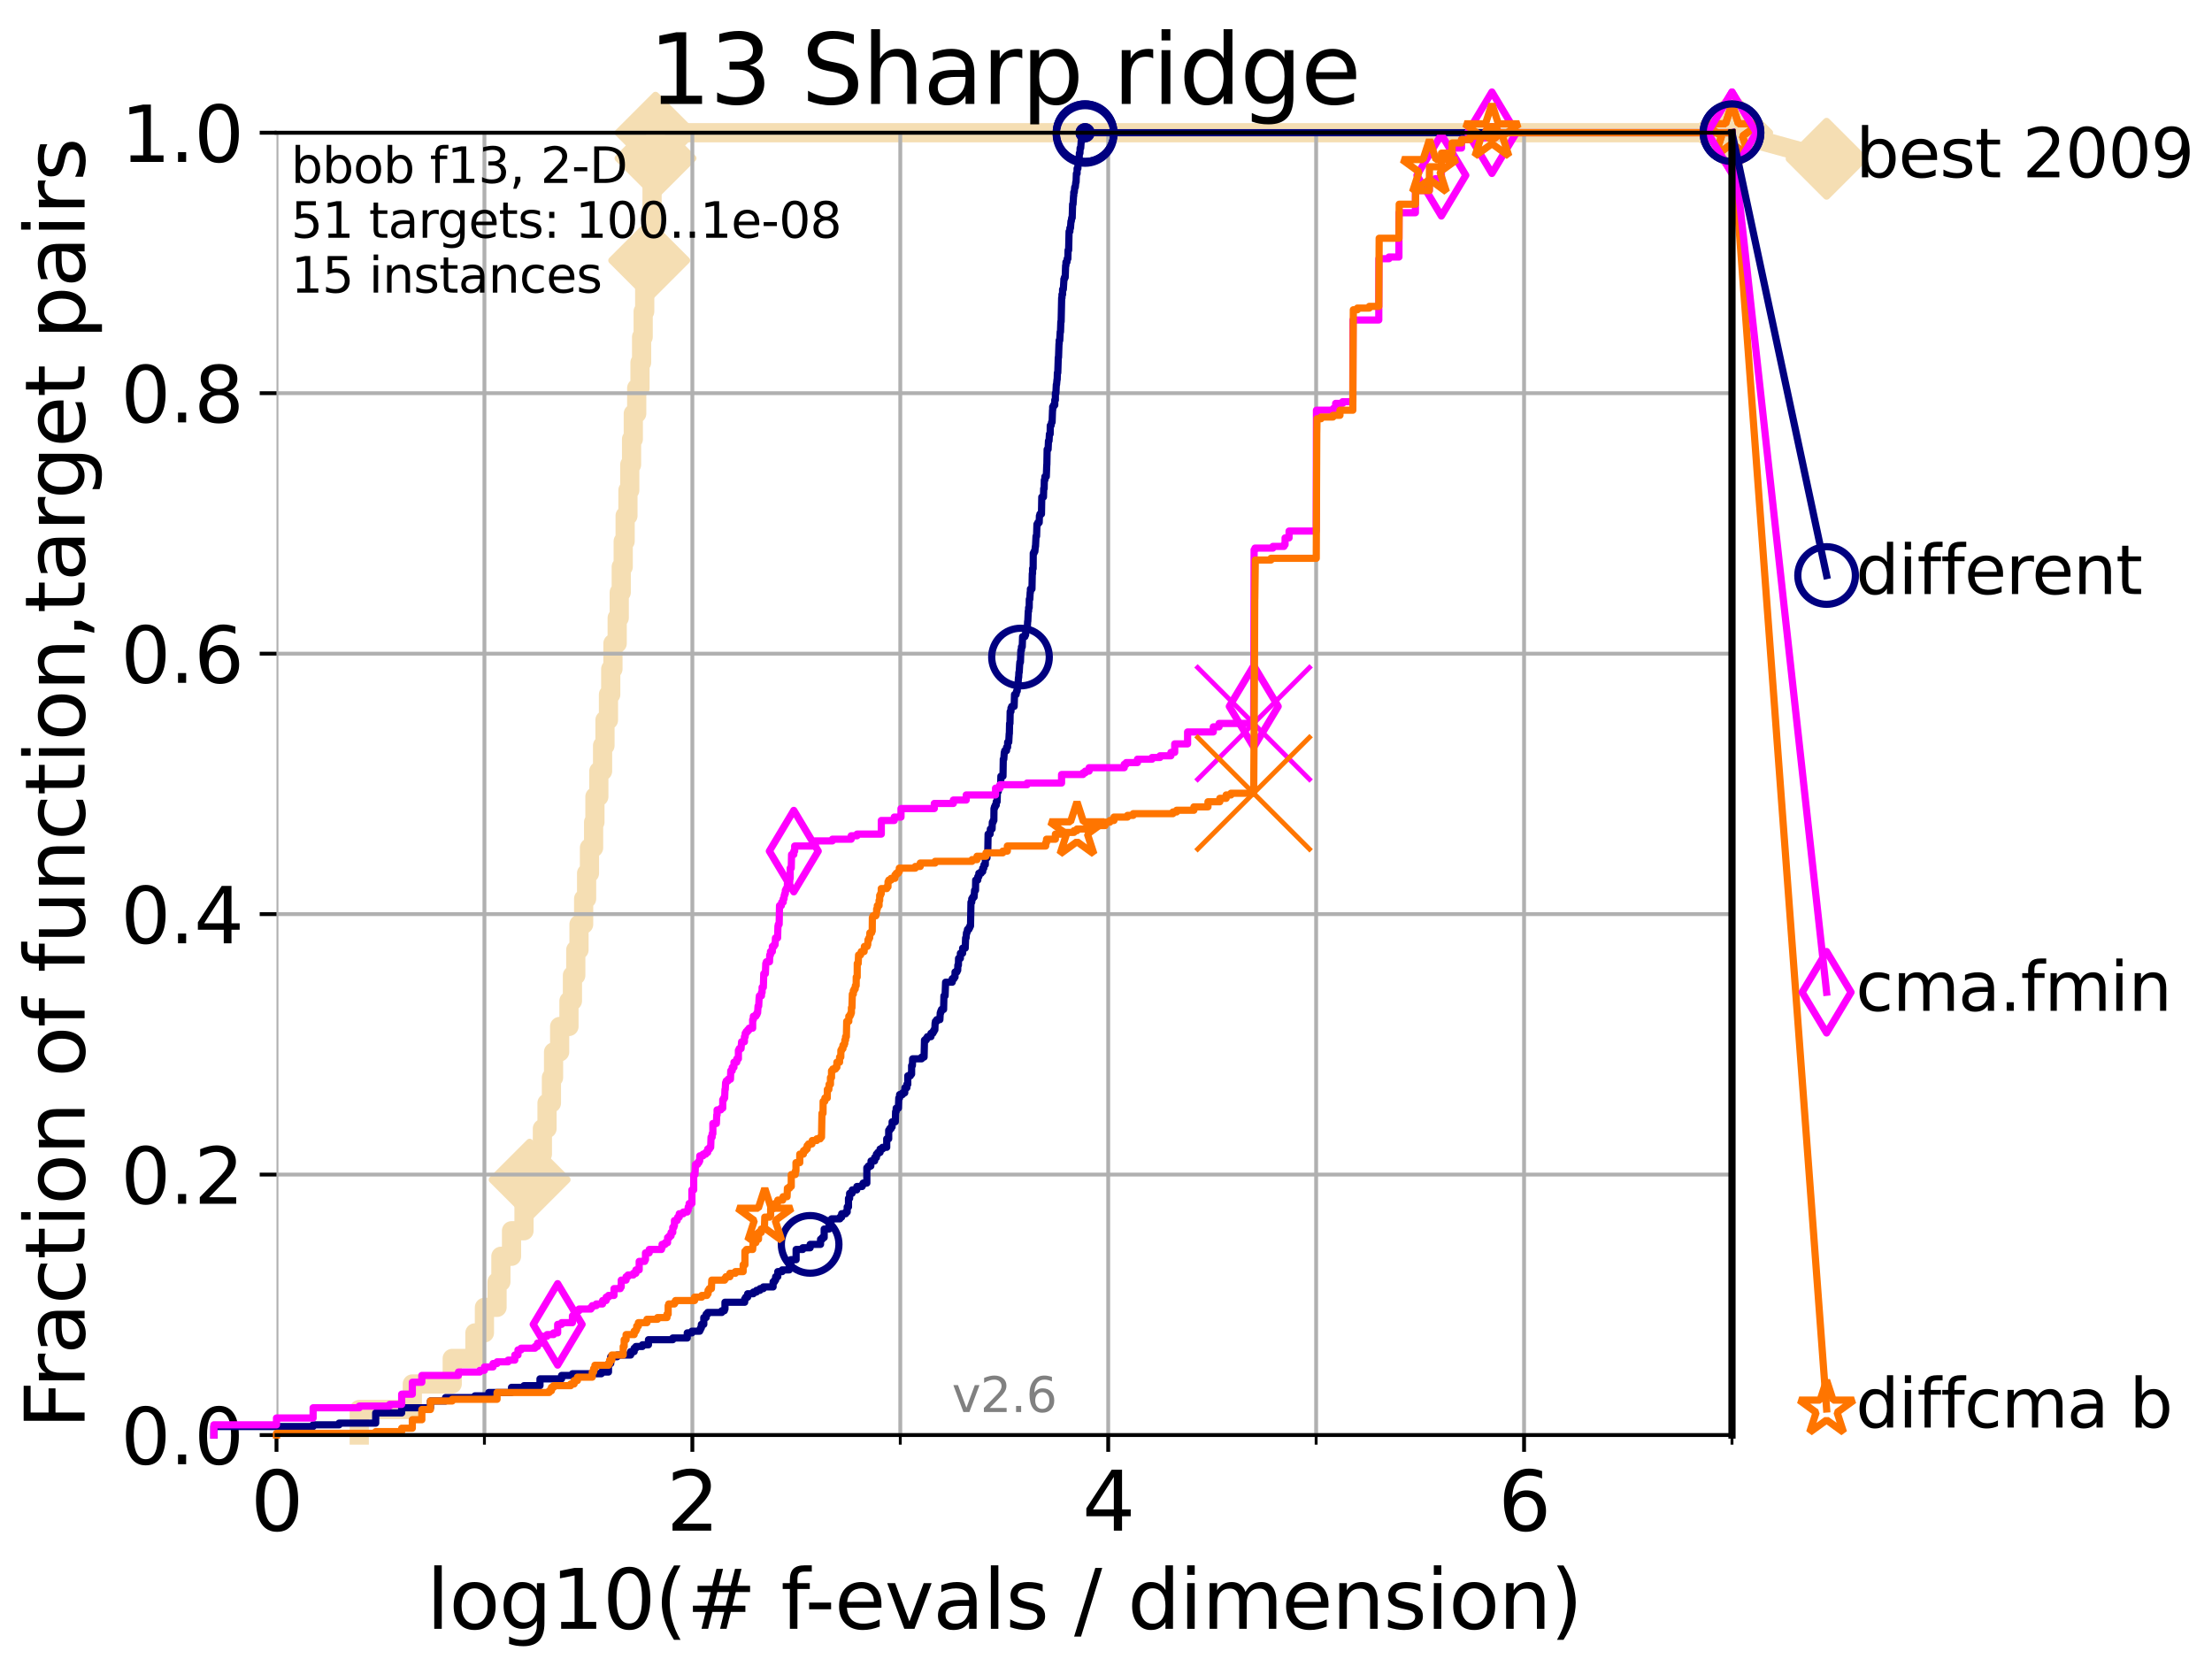 <?xml version="1.0" encoding="utf-8" standalone="no"?>
<!DOCTYPE svg PUBLIC "-//W3C//DTD SVG 1.1//EN"
  "http://www.w3.org/Graphics/SVG/1.1/DTD/svg11.dtd">
<svg height="345.6pt" version="1.1" viewBox="0 0 460.8 345.6" width="460.8pt" xmlns="http://www.w3.org/2000/svg" xmlns:xlink="http://www.w3.org/1999/xlink">
 <defs>
  <style type="text/css">*{stroke-linecap:butt;stroke-linejoin:round;}</style>
 </defs>
 <g id="figure_1">
  <g id="patch_1">
   <path d="M 0 345.6 
L 460.8 345.6 
L 460.8 0 
L 0 0 
z
" style="fill:#ffffff;"/>
  </g>
  <g id="axes_1">
   <g id="patch_2">
    <path d="M 57.6 298.944 
L 360.806 298.944 
L 360.806 27.648 
L 57.6 27.648 
z
" style="fill:#ffffff;"/>
   </g>
   <g id="line2d_1">
    <path d="M 74.837 298.944 
L 74.837 293.624 
L 85.894 293.624 
L 85.894 288.305 
L 94.206 288.305 
L 94.206 282.985 
L 98.933 282.985 
L 98.933 277.666 
L 100.915 277.666 
L 100.915 272.346 
L 103.544 272.346 
L 103.544 267.027 
L 104.345 267.027 
L 104.345 261.707 
L 106.561 261.707 
L 106.561 256.388 
L 109.159 256.388 
L 109.159 251.068 
L 110.336 251.068 
L 110.336 245.749 
L 111.442 245.749 
L 111.442 240.429 
L 112.989 240.429 
L 112.989 235.11 
L 113.954 235.11 
L 113.954 229.79 
L 114.872 229.79 
L 114.872 224.471 
L 115.315 224.471 
L 115.315 219.151 
L 116.584 219.151 
L 116.584 213.832 
L 118.525 213.832 
L 118.525 208.512 
L 119.248 208.512 
L 119.248 203.192 
L 119.945 203.192 
L 119.945 197.873 
L 120.617 197.873 
L 120.617 192.553 
L 121.582 192.553 
L 121.582 187.234 
L 122.199 187.234 
L 122.199 181.914 
L 122.796 181.914 
L 122.796 176.595 
L 123.658 176.595 
L 123.658 171.275 
L 123.936 171.275 
L 123.936 165.956 
L 124.748 165.956 
L 124.748 160.636 
L 125.527 160.636 
L 125.527 155.317 
L 126.029 155.317 
L 126.029 149.997 
L 126.757 149.997 
L 126.757 144.678 
L 127.227 144.678 
L 127.227 139.358 
L 127.686 139.358 
L 127.686 134.039 
L 128.571 134.039 
L 128.571 128.719 
L 128.999 128.719 
L 128.999 123.4 
L 129.417 123.4 
L 129.417 118.08 
L 129.826 118.08 
L 129.826 112.76 
L 130.226 112.76 
L 130.226 107.441 
L 130.811 107.441 
L 130.811 102.121 
L 131.191 102.121 
L 131.191 96.802 
L 131.564 96.802 
L 131.564 91.482 
L 131.929 91.482 
L 131.929 86.163 
L 132.639 86.163 
L 132.639 80.843 
L 133.323 80.843 
L 133.323 75.524 
L 133.656 75.524 
L 133.656 70.204 
L 133.983 70.204 
L 133.983 64.885 
L 134.305 64.885 
L 134.305 59.565 
L 134.932 59.565 
L 134.932 54.246 
L 135.238 54.246 
L 135.238 48.926 
L 135.688 48.926 
L 135.688 43.607 
L 135.835 43.607 
L 135.835 38.287 
L 136.127 38.287 
L 136.127 32.968 
L 136.556 32.968 
L 136.556 27.648 
L 360.806 27.648 
" style="fill:none;stroke:#f5deb3;stroke-linecap:square;stroke-width:4;"/>
   </g>
   <g id="line2d_2">
    <defs>
     <path d="M -0 7.778 
L 7.778 0 
L 0 -7.778 
L -7.778 -0 
z
" id="m7bf500af42" style="stroke:#f5deb3;stroke-linejoin:miter;stroke-width:1.5;"/>
    </defs>
    <g>
     <use style="fill:#f5deb3;stroke:#f5deb3;stroke-linejoin:miter;stroke-width:1.5;" x="110.336" xlink:href="#m7bf500af42" y="245.749"/>
     <use style="fill:#f5deb3;stroke:#f5deb3;stroke-linejoin:miter;stroke-width:1.5;" x="135.238" xlink:href="#m7bf500af42" y="54.246"/>
     <use style="fill:#f5deb3;stroke:#f5deb3;stroke-linejoin:miter;stroke-width:1.5;" x="136.556" xlink:href="#m7bf500af42" y="32.968"/>
     <use style="fill:#f5deb3;stroke:#f5deb3;stroke-linejoin:miter;stroke-width:1.5;" x="136.556" xlink:href="#m7bf500af42" y="27.648"/>
     <use style="fill:#f5deb3;stroke:#f5deb3;stroke-linejoin:miter;stroke-width:1.5;" x="360.806" xlink:href="#m7bf500af42" y="27.648"/>
    </g>
   </g>
   <g id="line2d_3">
    <path style="fill:none;stroke:#f5deb3;stroke-linecap:square;stroke-width:4;"/>
    <g/>
   </g>
   <g id="line2d_4">
    <path d="M 360.806 27.648 
L 380.515 33.074 
" style="fill:none;stroke:#f5deb3;stroke-linecap:square;stroke-width:4;"/>
    <g>
     <use style="fill:#f5deb3;stroke:#f5deb3;stroke-linejoin:miter;stroke-width:1.5;" x="360.806" xlink:href="#m7bf500af42" y="27.648"/>
     <use style="fill:#f5deb3;stroke:#f5deb3;stroke-linejoin:miter;stroke-width:1.5;" x="380.515" xlink:href="#m7bf500af42" y="33.074"/>
    </g>
   </g>
   <g id="matplotlib.axis_1">
    <g id="xtick_1">
     <g id="line2d_5">
      <path clip-path="url(#pb0b87fe334)" d="M 57.6 298.944 
L 57.6 27.648 
" style="fill:none;stroke:#b0b0b0;stroke-linecap:square;stroke-width:0.8;"/>
     </g>
     <g id="line2d_6">
      <defs>
       <path d="M 0 0 
L 0 3.5 
" id="m5c356f5a9f" style="stroke:#000000;stroke-width:0.8;"/>
      </defs>
      <g>
       <use style="stroke:#000000;stroke-width:0.8;" x="57.6" xlink:href="#m5c356f5a9f" y="298.944"/>
      </g>
     </g>
     <g id="text_1">
      <!-- 0 -->
      <g transform="translate(52.192 318.861)scale(0.17 -0.17)">
       <defs>
        <path d="M 2034 4250 
Q 1547 4250 1301 3770 
Q 1056 3291 1056 2328 
Q 1056 1369 1301 889 
Q 1547 409 2034 409 
Q 2525 409 2770 889 
Q 3016 1369 3016 2328 
Q 3016 3291 2770 3770 
Q 2525 4250 2034 4250 
z
M 2034 4750 
Q 2819 4750 3233 4129 
Q 3647 3509 3647 2328 
Q 3647 1150 3233 529 
Q 2819 -91 2034 -91 
Q 1250 -91 836 529 
Q 422 1150 422 2328 
Q 422 3509 836 4129 
Q 1250 4750 2034 4750 
z
" id="DejaVuSans-30" transform="scale(0.016)"/>
       </defs>
       <use xlink:href="#DejaVuSans-30"/>
      </g>
     </g>
    </g>
    <g id="xtick_2">
     <g id="line2d_7">
      <path clip-path="url(#pb0b87fe334)" d="M 144.23 298.944 
L 144.23 27.648 
" style="fill:none;stroke:#b0b0b0;stroke-linecap:square;stroke-width:0.8;"/>
     </g>
     <g id="line2d_8">
      <g>
       <use style="stroke:#000000;stroke-width:0.8;" x="144.23" xlink:href="#m5c356f5a9f" y="298.944"/>
      </g>
     </g>
     <g id="text_2">
      <!-- 2 -->
      <g transform="translate(138.822 318.861)scale(0.17 -0.17)">
       <defs>
        <path d="M 1228 531 
L 3431 531 
L 3431 0 
L 469 0 
L 469 531 
Q 828 903 1448 1529 
Q 2069 2156 2228 2338 
Q 2531 2678 2651 2914 
Q 2772 3150 2772 3378 
Q 2772 3750 2511 3984 
Q 2250 4219 1831 4219 
Q 1534 4219 1204 4116 
Q 875 4013 500 3803 
L 500 4441 
Q 881 4594 1212 4672 
Q 1544 4750 1819 4750 
Q 2544 4750 2975 4387 
Q 3406 4025 3406 3419 
Q 3406 3131 3298 2873 
Q 3191 2616 2906 2266 
Q 2828 2175 2409 1742 
Q 1991 1309 1228 531 
z
" id="DejaVuSans-32" transform="scale(0.016)"/>
       </defs>
       <use xlink:href="#DejaVuSans-32"/>
      </g>
     </g>
    </g>
    <g id="xtick_3">
     <g id="line2d_9">
      <path clip-path="url(#pb0b87fe334)" d="M 230.861 298.944 
L 230.861 27.648 
" style="fill:none;stroke:#b0b0b0;stroke-linecap:square;stroke-width:0.8;"/>
     </g>
     <g id="line2d_10">
      <g>
       <use style="stroke:#000000;stroke-width:0.8;" x="230.861" xlink:href="#m5c356f5a9f" y="298.944"/>
      </g>
     </g>
     <g id="text_3">
      <!-- 4 -->
      <g transform="translate(225.453 318.861)scale(0.17 -0.17)">
       <defs>
        <path d="M 2419 4116 
L 825 1625 
L 2419 1625 
L 2419 4116 
z
M 2253 4666 
L 3047 4666 
L 3047 1625 
L 3713 1625 
L 3713 1100 
L 3047 1100 
L 3047 0 
L 2419 0 
L 2419 1100 
L 313 1100 
L 313 1709 
L 2253 4666 
z
" id="DejaVuSans-34" transform="scale(0.016)"/>
       </defs>
       <use xlink:href="#DejaVuSans-34"/>
      </g>
     </g>
    </g>
    <g id="xtick_4">
     <g id="line2d_11">
      <path clip-path="url(#pb0b87fe334)" d="M 317.491 298.944 
L 317.491 27.648 
" style="fill:none;stroke:#b0b0b0;stroke-linecap:square;stroke-width:0.8;"/>
     </g>
     <g id="line2d_12">
      <g>
       <use style="stroke:#000000;stroke-width:0.8;" x="317.491" xlink:href="#m5c356f5a9f" y="298.944"/>
      </g>
     </g>
     <g id="text_4">
      <!-- 6 -->
      <g transform="translate(312.083 318.861)scale(0.17 -0.17)">
       <defs>
        <path d="M 2113 2584 
Q 1688 2584 1439 2293 
Q 1191 2003 1191 1497 
Q 1191 994 1439 701 
Q 1688 409 2113 409 
Q 2538 409 2786 701 
Q 3034 994 3034 1497 
Q 3034 2003 2786 2293 
Q 2538 2584 2113 2584 
z
M 3366 4563 
L 3366 3988 
Q 3128 4100 2886 4159 
Q 2644 4219 2406 4219 
Q 1781 4219 1451 3797 
Q 1122 3375 1075 2522 
Q 1259 2794 1537 2939 
Q 1816 3084 2150 3084 
Q 2853 3084 3261 2657 
Q 3669 2231 3669 1497 
Q 3669 778 3244 343 
Q 2819 -91 2113 -91 
Q 1303 -91 875 529 
Q 447 1150 447 2328 
Q 447 3434 972 4092 
Q 1497 4750 2381 4750 
Q 2619 4750 2861 4703 
Q 3103 4656 3366 4563 
z
" id="DejaVuSans-36" transform="scale(0.016)"/>
       </defs>
       <use xlink:href="#DejaVuSans-36"/>
      </g>
     </g>
    </g>
    <g id="xtick_5">
     <g id="line2d_13">
      <path clip-path="url(#pb0b87fe334)" d="M 100.915 298.944 
L 100.915 27.648 
" style="fill:none;stroke:#b0b0b0;stroke-linecap:square;stroke-width:0.8;"/>
     </g>
     <g id="line2d_14">
      <defs>
       <path d="M 0 0 
L 0 2 
" id="mc4344f8f4a" style="stroke:#000000;stroke-width:0.6;"/>
      </defs>
      <g>
       <use style="stroke:#000000;stroke-width:0.6;" x="100.915" xlink:href="#mc4344f8f4a" y="298.944"/>
      </g>
     </g>
    </g>
    <g id="xtick_6">
     <g id="line2d_15">
      <path clip-path="url(#pb0b87fe334)" d="M 187.546 298.944 
L 187.546 27.648 
" style="fill:none;stroke:#b0b0b0;stroke-linecap:square;stroke-width:0.8;"/>
     </g>
     <g id="line2d_16">
      <g>
       <use style="stroke:#000000;stroke-width:0.6;" x="187.546" xlink:href="#mc4344f8f4a" y="298.944"/>
      </g>
     </g>
    </g>
    <g id="xtick_7">
     <g id="line2d_17">
      <path clip-path="url(#pb0b87fe334)" d="M 274.176 298.944 
L 274.176 27.648 
" style="fill:none;stroke:#b0b0b0;stroke-linecap:square;stroke-width:0.8;"/>
     </g>
     <g id="line2d_18">
      <g>
       <use style="stroke:#000000;stroke-width:0.6;" x="274.176" xlink:href="#mc4344f8f4a" y="298.944"/>
      </g>
     </g>
    </g>
    <g id="xtick_8">
     <g id="line2d_19">
      <path clip-path="url(#pb0b87fe334)" d="M 360.806 298.944 
L 360.806 27.648 
" style="fill:none;stroke:#b0b0b0;stroke-linecap:square;stroke-width:0.8;"/>
     </g>
     <g id="line2d_20">
      <g>
       <use style="stroke:#000000;stroke-width:0.6;" x="360.806" xlink:href="#mc4344f8f4a" y="298.944"/>
      </g>
     </g>
    </g>
    <g id="text_5">
     <!-- log10(# f-evals / dimension) -->
     <g transform="translate(88.823 339.314)scale(0.17 -0.17)">
      <defs>
       <path d="M 603 4863 
L 1178 4863 
L 1178 0 
L 603 0 
L 603 4863 
z
" id="DejaVuSans-6c" transform="scale(0.016)"/>
       <path d="M 1959 3097 
Q 1497 3097 1228 2736 
Q 959 2375 959 1747 
Q 959 1119 1226 758 
Q 1494 397 1959 397 
Q 2419 397 2687 759 
Q 2956 1122 2956 1747 
Q 2956 2369 2687 2733 
Q 2419 3097 1959 3097 
z
M 1959 3584 
Q 2709 3584 3137 3096 
Q 3566 2609 3566 1747 
Q 3566 888 3137 398 
Q 2709 -91 1959 -91 
Q 1206 -91 779 398 
Q 353 888 353 1747 
Q 353 2609 779 3096 
Q 1206 3584 1959 3584 
z
" id="DejaVuSans-6f" transform="scale(0.016)"/>
       <path d="M 2906 1791 
Q 2906 2416 2648 2759 
Q 2391 3103 1925 3103 
Q 1463 3103 1205 2759 
Q 947 2416 947 1791 
Q 947 1169 1205 825 
Q 1463 481 1925 481 
Q 2391 481 2648 825 
Q 2906 1169 2906 1791 
z
M 3481 434 
Q 3481 -459 3084 -895 
Q 2688 -1331 1869 -1331 
Q 1566 -1331 1297 -1286 
Q 1028 -1241 775 -1147 
L 775 -588 
Q 1028 -725 1275 -790 
Q 1522 -856 1778 -856 
Q 2344 -856 2625 -561 
Q 2906 -266 2906 331 
L 2906 616 
Q 2728 306 2450 153 
Q 2172 0 1784 0 
Q 1141 0 747 490 
Q 353 981 353 1791 
Q 353 2603 747 3093 
Q 1141 3584 1784 3584 
Q 2172 3584 2450 3431 
Q 2728 3278 2906 2969 
L 2906 3500 
L 3481 3500 
L 3481 434 
z
" id="DejaVuSans-67" transform="scale(0.016)"/>
       <path d="M 794 531 
L 1825 531 
L 1825 4091 
L 703 3866 
L 703 4441 
L 1819 4666 
L 2450 4666 
L 2450 531 
L 3481 531 
L 3481 0 
L 794 0 
L 794 531 
z
" id="DejaVuSans-31" transform="scale(0.016)"/>
       <path d="M 1984 4856 
Q 1566 4138 1362 3434 
Q 1159 2731 1159 2009 
Q 1159 1288 1364 580 
Q 1569 -128 1984 -844 
L 1484 -844 
Q 1016 -109 783 600 
Q 550 1309 550 2009 
Q 550 2706 781 3412 
Q 1013 4119 1484 4856 
L 1984 4856 
z
" id="DejaVuSans-28" transform="scale(0.016)"/>
       <path d="M 3272 2816 
L 2363 2816 
L 2100 1772 
L 3016 1772 
L 3272 2816 
z
M 2803 4594 
L 2478 3297 
L 3391 3297 
L 3719 4594 
L 4219 4594 
L 3897 3297 
L 4872 3297 
L 4872 2816 
L 3775 2816 
L 3519 1772 
L 4513 1772 
L 4513 1294 
L 3397 1294 
L 3072 0 
L 2572 0 
L 2894 1294 
L 1978 1294 
L 1656 0 
L 1153 0 
L 1478 1294 
L 494 1294 
L 494 1772 
L 1594 1772 
L 1856 2816 
L 850 2816 
L 850 3297 
L 1978 3297 
L 2297 4594 
L 2803 4594 
z
" id="DejaVuSans-23" transform="scale(0.016)"/>
       <path id="DejaVuSans-20" transform="scale(0.016)"/>
       <path d="M 2375 4863 
L 2375 4384 
L 1825 4384 
Q 1516 4384 1395 4259 
Q 1275 4134 1275 3809 
L 1275 3500 
L 2222 3500 
L 2222 3053 
L 1275 3053 
L 1275 0 
L 697 0 
L 697 3053 
L 147 3053 
L 147 3500 
L 697 3500 
L 697 3744 
Q 697 4328 969 4595 
Q 1241 4863 1831 4863 
L 2375 4863 
z
" id="DejaVuSans-66" transform="scale(0.016)"/>
       <path d="M 313 2009 
L 1997 2009 
L 1997 1497 
L 313 1497 
L 313 2009 
z
" id="DejaVuSans-2d" transform="scale(0.016)"/>
       <path d="M 3597 1894 
L 3597 1613 
L 953 1613 
Q 991 1019 1311 708 
Q 1631 397 2203 397 
Q 2534 397 2845 478 
Q 3156 559 3463 722 
L 3463 178 
Q 3153 47 2828 -22 
Q 2503 -91 2169 -91 
Q 1331 -91 842 396 
Q 353 884 353 1716 
Q 353 2575 817 3079 
Q 1281 3584 2069 3584 
Q 2775 3584 3186 3129 
Q 3597 2675 3597 1894 
z
M 3022 2063 
Q 3016 2534 2758 2815 
Q 2500 3097 2075 3097 
Q 1594 3097 1305 2825 
Q 1016 2553 972 2059 
L 3022 2063 
z
" id="DejaVuSans-65" transform="scale(0.016)"/>
       <path d="M 191 3500 
L 800 3500 
L 1894 563 
L 2988 3500 
L 3597 3500 
L 2284 0 
L 1503 0 
L 191 3500 
z
" id="DejaVuSans-76" transform="scale(0.016)"/>
       <path d="M 2194 1759 
Q 1497 1759 1228 1600 
Q 959 1441 959 1056 
Q 959 750 1161 570 
Q 1363 391 1709 391 
Q 2188 391 2477 730 
Q 2766 1069 2766 1631 
L 2766 1759 
L 2194 1759 
z
M 3341 1997 
L 3341 0 
L 2766 0 
L 2766 531 
Q 2569 213 2275 61 
Q 1981 -91 1556 -91 
Q 1019 -91 701 211 
Q 384 513 384 1019 
Q 384 1609 779 1909 
Q 1175 2209 1959 2209 
L 2766 2209 
L 2766 2266 
Q 2766 2663 2505 2880 
Q 2244 3097 1772 3097 
Q 1472 3097 1187 3025 
Q 903 2953 641 2809 
L 641 3341 
Q 956 3463 1253 3523 
Q 1550 3584 1831 3584 
Q 2591 3584 2966 3190 
Q 3341 2797 3341 1997 
z
" id="DejaVuSans-61" transform="scale(0.016)"/>
       <path d="M 2834 3397 
L 2834 2853 
Q 2591 2978 2328 3040 
Q 2066 3103 1784 3103 
Q 1356 3103 1142 2972 
Q 928 2841 928 2578 
Q 928 2378 1081 2264 
Q 1234 2150 1697 2047 
L 1894 2003 
Q 2506 1872 2764 1633 
Q 3022 1394 3022 966 
Q 3022 478 2636 193 
Q 2250 -91 1575 -91 
Q 1294 -91 989 -36 
Q 684 19 347 128 
L 347 722 
Q 666 556 975 473 
Q 1284 391 1588 391 
Q 1994 391 2212 530 
Q 2431 669 2431 922 
Q 2431 1156 2273 1281 
Q 2116 1406 1581 1522 
L 1381 1569 
Q 847 1681 609 1914 
Q 372 2147 372 2553 
Q 372 3047 722 3315 
Q 1072 3584 1716 3584 
Q 2034 3584 2315 3537 
Q 2597 3491 2834 3397 
z
" id="DejaVuSans-73" transform="scale(0.016)"/>
       <path d="M 1625 4666 
L 2156 4666 
L 531 -594 
L 0 -594 
L 1625 4666 
z
" id="DejaVuSans-2f" transform="scale(0.016)"/>
       <path d="M 2906 2969 
L 2906 4863 
L 3481 4863 
L 3481 0 
L 2906 0 
L 2906 525 
Q 2725 213 2448 61 
Q 2172 -91 1784 -91 
Q 1150 -91 751 415 
Q 353 922 353 1747 
Q 353 2572 751 3078 
Q 1150 3584 1784 3584 
Q 2172 3584 2448 3432 
Q 2725 3281 2906 2969 
z
M 947 1747 
Q 947 1113 1208 752 
Q 1469 391 1925 391 
Q 2381 391 2643 752 
Q 2906 1113 2906 1747 
Q 2906 2381 2643 2742 
Q 2381 3103 1925 3103 
Q 1469 3103 1208 2742 
Q 947 2381 947 1747 
z
" id="DejaVuSans-64" transform="scale(0.016)"/>
       <path d="M 603 3500 
L 1178 3500 
L 1178 0 
L 603 0 
L 603 3500 
z
M 603 4863 
L 1178 4863 
L 1178 4134 
L 603 4134 
L 603 4863 
z
" id="DejaVuSans-69" transform="scale(0.016)"/>
       <path d="M 3328 2828 
Q 3544 3216 3844 3400 
Q 4144 3584 4550 3584 
Q 5097 3584 5394 3201 
Q 5691 2819 5691 2113 
L 5691 0 
L 5113 0 
L 5113 2094 
Q 5113 2597 4934 2840 
Q 4756 3084 4391 3084 
Q 3944 3084 3684 2787 
Q 3425 2491 3425 1978 
L 3425 0 
L 2847 0 
L 2847 2094 
Q 2847 2600 2669 2842 
Q 2491 3084 2119 3084 
Q 1678 3084 1418 2786 
Q 1159 2488 1159 1978 
L 1159 0 
L 581 0 
L 581 3500 
L 1159 3500 
L 1159 2956 
Q 1356 3278 1631 3431 
Q 1906 3584 2284 3584 
Q 2666 3584 2933 3390 
Q 3200 3197 3328 2828 
z
" id="DejaVuSans-6d" transform="scale(0.016)"/>
       <path d="M 3513 2113 
L 3513 0 
L 2938 0 
L 2938 2094 
Q 2938 2591 2744 2837 
Q 2550 3084 2163 3084 
Q 1697 3084 1428 2787 
Q 1159 2491 1159 1978 
L 1159 0 
L 581 0 
L 581 3500 
L 1159 3500 
L 1159 2956 
Q 1366 3272 1645 3428 
Q 1925 3584 2291 3584 
Q 2894 3584 3203 3211 
Q 3513 2838 3513 2113 
z
" id="DejaVuSans-6e" transform="scale(0.016)"/>
       <path d="M 513 4856 
L 1013 4856 
Q 1481 4119 1714 3412 
Q 1947 2706 1947 2009 
Q 1947 1309 1714 600 
Q 1481 -109 1013 -844 
L 513 -844 
Q 928 -128 1133 580 
Q 1338 1288 1338 2009 
Q 1338 2731 1133 3434 
Q 928 4138 513 4856 
z
" id="DejaVuSans-29" transform="scale(0.016)"/>
      </defs>
      <use xlink:href="#DejaVuSans-6c"/>
      <use x="27.783" xlink:href="#DejaVuSans-6f"/>
      <use x="88.965" xlink:href="#DejaVuSans-67"/>
      <use x="152.441" xlink:href="#DejaVuSans-31"/>
      <use x="216.064" xlink:href="#DejaVuSans-30"/>
      <use x="279.688" xlink:href="#DejaVuSans-28"/>
      <use x="318.701" xlink:href="#DejaVuSans-23"/>
      <use x="402.49" xlink:href="#DejaVuSans-20"/>
      <use x="434.277" xlink:href="#DejaVuSans-66"/>
      <use x="463.982" xlink:href="#DejaVuSans-2d"/>
      <use x="500.066" xlink:href="#DejaVuSans-65"/>
      <use x="561.59" xlink:href="#DejaVuSans-76"/>
      <use x="620.77" xlink:href="#DejaVuSans-61"/>
      <use x="682.049" xlink:href="#DejaVuSans-6c"/>
      <use x="709.832" xlink:href="#DejaVuSans-73"/>
      <use x="761.932" xlink:href="#DejaVuSans-20"/>
      <use x="793.719" xlink:href="#DejaVuSans-2f"/>
      <use x="827.41" xlink:href="#DejaVuSans-20"/>
      <use x="859.197" xlink:href="#DejaVuSans-64"/>
      <use x="922.674" xlink:href="#DejaVuSans-69"/>
      <use x="950.457" xlink:href="#DejaVuSans-6d"/>
      <use x="1047.869" xlink:href="#DejaVuSans-65"/>
      <use x="1109.393" xlink:href="#DejaVuSans-6e"/>
      <use x="1172.771" xlink:href="#DejaVuSans-73"/>
      <use x="1224.871" xlink:href="#DejaVuSans-69"/>
      <use x="1252.654" xlink:href="#DejaVuSans-6f"/>
      <use x="1313.836" xlink:href="#DejaVuSans-6e"/>
      <use x="1377.215" xlink:href="#DejaVuSans-29"/>
     </g>
    </g>
   </g>
   <g id="matplotlib.axis_2">
    <g id="ytick_1">
     <g id="line2d_21">
      <path clip-path="url(#pb0b87fe334)" d="M 57.6 298.944 
L 360.806 298.944 
" style="fill:none;stroke:#b0b0b0;stroke-linecap:square;stroke-width:0.8;"/>
     </g>
     <g id="line2d_22">
      <defs>
       <path d="M 0 0 
L -3.5 0 
" id="m0118b529a7" style="stroke:#000000;stroke-width:0.8;"/>
      </defs>
      <g>
       <use style="stroke:#000000;stroke-width:0.8;" x="57.6" xlink:href="#m0118b529a7" y="298.944"/>
      </g>
     </g>
     <g id="text_6">
      <!-- 0.0 -->
      <g transform="translate(25.155 305.023)scale(0.16 -0.16)">
       <defs>
        <path d="M 684 794 
L 1344 794 
L 1344 0 
L 684 0 
L 684 794 
z
" id="DejaVuSans-2e" transform="scale(0.016)"/>
       </defs>
       <use xlink:href="#DejaVuSans-30"/>
       <use x="63.623" xlink:href="#DejaVuSans-2e"/>
       <use x="95.41" xlink:href="#DejaVuSans-30"/>
      </g>
     </g>
    </g>
    <g id="ytick_2">
     <g id="line2d_23">
      <path clip-path="url(#pb0b87fe334)" d="M 57.6 244.685 
L 360.806 244.685 
" style="fill:none;stroke:#b0b0b0;stroke-linecap:square;stroke-width:0.8;"/>
     </g>
     <g id="line2d_24">
      <g>
       <use style="stroke:#000000;stroke-width:0.8;" x="57.6" xlink:href="#m0118b529a7" y="244.685"/>
      </g>
     </g>
     <g id="text_7">
      <!-- 0.2 -->
      <g transform="translate(25.155 250.764)scale(0.16 -0.16)">
       <use xlink:href="#DejaVuSans-30"/>
       <use x="63.623" xlink:href="#DejaVuSans-2e"/>
       <use x="95.41" xlink:href="#DejaVuSans-32"/>
      </g>
     </g>
    </g>
    <g id="ytick_3">
     <g id="line2d_25">
      <path clip-path="url(#pb0b87fe334)" d="M 57.6 190.426 
L 360.806 190.426 
" style="fill:none;stroke:#b0b0b0;stroke-linecap:square;stroke-width:0.8;"/>
     </g>
     <g id="line2d_26">
      <g>
       <use style="stroke:#000000;stroke-width:0.8;" x="57.6" xlink:href="#m0118b529a7" y="190.426"/>
      </g>
     </g>
     <g id="text_8">
      <!-- 0.4 -->
      <g transform="translate(25.155 196.504)scale(0.16 -0.16)">
       <use xlink:href="#DejaVuSans-30"/>
       <use x="63.623" xlink:href="#DejaVuSans-2e"/>
       <use x="95.41" xlink:href="#DejaVuSans-34"/>
      </g>
     </g>
    </g>
    <g id="ytick_4">
     <g id="line2d_27">
      <path clip-path="url(#pb0b87fe334)" d="M 57.6 136.166 
L 360.806 136.166 
" style="fill:none;stroke:#b0b0b0;stroke-linecap:square;stroke-width:0.8;"/>
     </g>
     <g id="line2d_28">
      <g>
       <use style="stroke:#000000;stroke-width:0.8;" x="57.6" xlink:href="#m0118b529a7" y="136.166"/>
      </g>
     </g>
     <g id="text_9">
      <!-- 0.6 -->
      <g transform="translate(25.155 142.245)scale(0.16 -0.16)">
       <use xlink:href="#DejaVuSans-30"/>
       <use x="63.623" xlink:href="#DejaVuSans-2e"/>
       <use x="95.41" xlink:href="#DejaVuSans-36"/>
      </g>
     </g>
    </g>
    <g id="ytick_5">
     <g id="line2d_29">
      <path clip-path="url(#pb0b87fe334)" d="M 57.6 81.907 
L 360.806 81.907 
" style="fill:none;stroke:#b0b0b0;stroke-linecap:square;stroke-width:0.8;"/>
     </g>
     <g id="line2d_30">
      <g>
       <use style="stroke:#000000;stroke-width:0.8;" x="57.6" xlink:href="#m0118b529a7" y="81.907"/>
      </g>
     </g>
     <g id="text_10">
      <!-- 0.8 -->
      <g transform="translate(25.155 87.986)scale(0.16 -0.16)">
       <defs>
        <path d="M 2034 2216 
Q 1584 2216 1326 1975 
Q 1069 1734 1069 1313 
Q 1069 891 1326 650 
Q 1584 409 2034 409 
Q 2484 409 2743 651 
Q 3003 894 3003 1313 
Q 3003 1734 2745 1975 
Q 2488 2216 2034 2216 
z
M 1403 2484 
Q 997 2584 770 2862 
Q 544 3141 544 3541 
Q 544 4100 942 4425 
Q 1341 4750 2034 4750 
Q 2731 4750 3128 4425 
Q 3525 4100 3525 3541 
Q 3525 3141 3298 2862 
Q 3072 2584 2669 2484 
Q 3125 2378 3379 2068 
Q 3634 1759 3634 1313 
Q 3634 634 3220 271 
Q 2806 -91 2034 -91 
Q 1263 -91 848 271 
Q 434 634 434 1313 
Q 434 1759 690 2068 
Q 947 2378 1403 2484 
z
M 1172 3481 
Q 1172 3119 1398 2916 
Q 1625 2713 2034 2713 
Q 2441 2713 2670 2916 
Q 2900 3119 2900 3481 
Q 2900 3844 2670 4047 
Q 2441 4250 2034 4250 
Q 1625 4250 1398 4047 
Q 1172 3844 1172 3481 
z
" id="DejaVuSans-38" transform="scale(0.016)"/>
       </defs>
       <use xlink:href="#DejaVuSans-30"/>
       <use x="63.623" xlink:href="#DejaVuSans-2e"/>
       <use x="95.41" xlink:href="#DejaVuSans-38"/>
      </g>
     </g>
    </g>
    <g id="ytick_6">
     <g id="line2d_31">
      <path clip-path="url(#pb0b87fe334)" d="M 57.6 27.648 
L 360.806 27.648 
" style="fill:none;stroke:#b0b0b0;stroke-linecap:square;stroke-width:0.8;"/>
     </g>
     <g id="line2d_32">
      <g>
       <use style="stroke:#000000;stroke-width:0.8;" x="57.6" xlink:href="#m0118b529a7" y="27.648"/>
      </g>
     </g>
     <g id="text_11">
      <!-- 1.0 -->
      <g transform="translate(25.155 33.727)scale(0.16 -0.16)">
       <use xlink:href="#DejaVuSans-31"/>
       <use x="63.623" xlink:href="#DejaVuSans-2e"/>
       <use x="95.41" xlink:href="#DejaVuSans-30"/>
      </g>
     </g>
    </g>
    <g id="text_12">
     <!-- Fraction of function,target pairs -->
     <g transform="translate(17.62 297.681)rotate(-90)scale(0.17 -0.17)">
      <defs>
       <path d="M 628 4666 
L 3309 4666 
L 3309 4134 
L 1259 4134 
L 1259 2759 
L 3109 2759 
L 3109 2228 
L 1259 2228 
L 1259 0 
L 628 0 
L 628 4666 
z
" id="DejaVuSans-46" transform="scale(0.016)"/>
       <path d="M 2631 2963 
Q 2534 3019 2420 3045 
Q 2306 3072 2169 3072 
Q 1681 3072 1420 2755 
Q 1159 2438 1159 1844 
L 1159 0 
L 581 0 
L 581 3500 
L 1159 3500 
L 1159 2956 
Q 1341 3275 1631 3429 
Q 1922 3584 2338 3584 
Q 2397 3584 2469 3576 
Q 2541 3569 2628 3553 
L 2631 2963 
z
" id="DejaVuSans-72" transform="scale(0.016)"/>
       <path d="M 3122 3366 
L 3122 2828 
Q 2878 2963 2633 3030 
Q 2388 3097 2138 3097 
Q 1578 3097 1268 2742 
Q 959 2388 959 1747 
Q 959 1106 1268 751 
Q 1578 397 2138 397 
Q 2388 397 2633 464 
Q 2878 531 3122 666 
L 3122 134 
Q 2881 22 2623 -34 
Q 2366 -91 2075 -91 
Q 1284 -91 818 406 
Q 353 903 353 1747 
Q 353 2603 823 3093 
Q 1294 3584 2113 3584 
Q 2378 3584 2631 3529 
Q 2884 3475 3122 3366 
z
" id="DejaVuSans-63" transform="scale(0.016)"/>
       <path d="M 1172 4494 
L 1172 3500 
L 2356 3500 
L 2356 3053 
L 1172 3053 
L 1172 1153 
Q 1172 725 1289 603 
Q 1406 481 1766 481 
L 2356 481 
L 2356 0 
L 1766 0 
Q 1100 0 847 248 
Q 594 497 594 1153 
L 594 3053 
L 172 3053 
L 172 3500 
L 594 3500 
L 594 4494 
L 1172 4494 
z
" id="DejaVuSans-74" transform="scale(0.016)"/>
       <path d="M 544 1381 
L 544 3500 
L 1119 3500 
L 1119 1403 
Q 1119 906 1312 657 
Q 1506 409 1894 409 
Q 2359 409 2629 706 
Q 2900 1003 2900 1516 
L 2900 3500 
L 3475 3500 
L 3475 0 
L 2900 0 
L 2900 538 
Q 2691 219 2414 64 
Q 2138 -91 1772 -91 
Q 1169 -91 856 284 
Q 544 659 544 1381 
z
M 1991 3584 
L 1991 3584 
z
" id="DejaVuSans-75" transform="scale(0.016)"/>
       <path d="M 750 794 
L 1409 794 
L 1409 256 
L 897 -744 
L 494 -744 
L 750 256 
L 750 794 
z
" id="DejaVuSans-2c" transform="scale(0.016)"/>
       <path d="M 1159 525 
L 1159 -1331 
L 581 -1331 
L 581 3500 
L 1159 3500 
L 1159 2969 
Q 1341 3281 1617 3432 
Q 1894 3584 2278 3584 
Q 2916 3584 3314 3078 
Q 3713 2572 3713 1747 
Q 3713 922 3314 415 
Q 2916 -91 2278 -91 
Q 1894 -91 1617 61 
Q 1341 213 1159 525 
z
M 3116 1747 
Q 3116 2381 2855 2742 
Q 2594 3103 2138 3103 
Q 1681 3103 1420 2742 
Q 1159 2381 1159 1747 
Q 1159 1113 1420 752 
Q 1681 391 2138 391 
Q 2594 391 2855 752 
Q 3116 1113 3116 1747 
z
" id="DejaVuSans-70" transform="scale(0.016)"/>
      </defs>
      <use xlink:href="#DejaVuSans-46"/>
      <use x="50.27" xlink:href="#DejaVuSans-72"/>
      <use x="91.383" xlink:href="#DejaVuSans-61"/>
      <use x="152.662" xlink:href="#DejaVuSans-63"/>
      <use x="207.643" xlink:href="#DejaVuSans-74"/>
      <use x="246.852" xlink:href="#DejaVuSans-69"/>
      <use x="274.635" xlink:href="#DejaVuSans-6f"/>
      <use x="335.816" xlink:href="#DejaVuSans-6e"/>
      <use x="399.195" xlink:href="#DejaVuSans-20"/>
      <use x="430.982" xlink:href="#DejaVuSans-6f"/>
      <use x="492.164" xlink:href="#DejaVuSans-66"/>
      <use x="527.369" xlink:href="#DejaVuSans-20"/>
      <use x="559.156" xlink:href="#DejaVuSans-66"/>
      <use x="594.361" xlink:href="#DejaVuSans-75"/>
      <use x="657.74" xlink:href="#DejaVuSans-6e"/>
      <use x="721.119" xlink:href="#DejaVuSans-63"/>
      <use x="776.1" xlink:href="#DejaVuSans-74"/>
      <use x="815.309" xlink:href="#DejaVuSans-69"/>
      <use x="843.092" xlink:href="#DejaVuSans-6f"/>
      <use x="904.273" xlink:href="#DejaVuSans-6e"/>
      <use x="967.652" xlink:href="#DejaVuSans-2c"/>
      <use x="999.439" xlink:href="#DejaVuSans-74"/>
      <use x="1038.648" xlink:href="#DejaVuSans-61"/>
      <use x="1099.928" xlink:href="#DejaVuSans-72"/>
      <use x="1139.291" xlink:href="#DejaVuSans-67"/>
      <use x="1202.768" xlink:href="#DejaVuSans-65"/>
      <use x="1264.291" xlink:href="#DejaVuSans-74"/>
      <use x="1303.5" xlink:href="#DejaVuSans-20"/>
      <use x="1335.287" xlink:href="#DejaVuSans-70"/>
      <use x="1398.764" xlink:href="#DejaVuSans-61"/>
      <use x="1460.043" xlink:href="#DejaVuSans-69"/>
      <use x="1487.826" xlink:href="#DejaVuSans-72"/>
      <use x="1528.939" xlink:href="#DejaVuSans-73"/>
     </g>
    </g>
   </g>
   <g id="line2d_33">
    <defs>
     <path d="M 0 1.5 
C 0.398 1.5 0.779 1.342 1.061 1.061 
C 1.342 0.779 1.5 0.398 1.5 0 
C 1.5 -0.398 1.342 -0.779 1.061 -1.061 
C 0.779 -1.342 0.398 -1.5 0 -1.5 
C -0.398 -1.5 -0.779 -1.342 -1.061 -1.061 
C -1.342 -0.779 -1.5 -0.398 -1.5 0 
C -1.5 0.398 -1.342 0.779 -1.061 1.061 
C -0.779 1.342 -0.398 1.5 0 1.5 
z
" id="m34d1a31cdd" style="stroke:#f5deb3;"/>
    </defs>
    <g>
     <use style="fill:#f5deb3;stroke:#f5deb3;" x="136.556" xlink:href="#m34d1a31cdd" y="27.648"/>
     <use style="fill:#f5deb3;stroke:#f5deb3;" x="136.556" xlink:href="#m34d1a31cdd" y="27.648"/>
    </g>
   </g>
   <g id="line2d_34">
    <defs>
     <path d="M 0 1.5 
C 0.398 1.5 0.779 1.342 1.061 1.061 
C 1.342 0.779 1.5 0.398 1.5 0 
C 1.5 -0.398 1.342 -0.779 1.061 -1.061 
C 0.779 -1.342 0.398 -1.5 0 -1.5 
C -0.398 -1.5 -0.779 -1.342 -1.061 -1.061 
C -1.342 -0.779 -1.5 -0.398 -1.5 0 
C -1.5 0.398 -1.342 0.779 -1.061 1.061 
C -0.779 1.342 -0.398 1.5 0 1.5 
z
" id="m07a7ac2643" style="stroke:#000080;"/>
    </defs>
    <g>
     <use style="fill:#000080;stroke:#000080;" x="226.043" xlink:href="#m07a7ac2643" y="27.648"/>
     <use style="fill:#000080;stroke:#000080;" x="226.043" xlink:href="#m07a7ac2643" y="27.648"/>
    </g>
   </g>
   <g id="line2d_35">
    <path d="M 44.561 298.944 
L 44.561 297.171 
L 65.227 297.171 
L 65.227 296.816 
L 70.639 296.816 
L 70.639 296.462 
L 78.267 296.462 
L 78.267 294.334 
L 83.678 294.334 
L 83.678 293.27 
L 89.669 293.27 
L 89.669 291.851 
L 92.812 291.851 
L 92.812 291.142 
L 98.933 291.142 
L 98.933 290.787 
L 101.833 290.787 
L 101.833 290.078 
L 106.561 290.078 
L 106.561 289.014 
L 109.159 289.014 
L 109.159 288.66 
L 112.488 288.66 
L 112.488 287.241 
L 116.988 287.241 
L 116.988 286.532 
L 119.248 286.532 
L 119.248 286.177 
L 125.271 286.177 
L 125.271 285.822 
L 126.757 285.822 
L 126.757 284.049 
L 127.227 284.049 
L 127.227 282.631 
L 128.571 282.631 
L 128.571 282.276 
L 131.378 282.276 
L 131.378 281.567 
L 132.109 281.567 
L 132.109 280.858 
L 132.464 280.858 
L 132.464 280.503 
L 133.82 280.503 
L 133.82 280.148 
L 135.085 280.148 
L 135.085 279.084 
L 140.15 279.084 
L 140.15 278.73 
L 143.166 278.73 
L 143.166 277.666 
L 144.136 277.666 
L 144.136 277.311 
L 145.765 277.311 
L 145.765 276.957 
L 145.938 276.957 
L 145.938 276.602 
L 146.109 276.602 
L 146.109 275.893 
L 146.613 275.893 
L 146.613 274.474 
L 147.103 274.474 
L 147.103 273.765 
L 147.424 273.765 
L 147.424 273.41 
L 150.357 273.41 
L 150.357 273.056 
L 150.893 273.056 
L 150.893 272.701 
L 151.024 272.701 
L 151.024 271.282 
L 155.13 271.282 
L 155.13 270.573 
L 155.34 270.573 
L 155.34 270.219 
L 155.752 270.219 
L 155.752 269.509 
L 156.937 269.509 
L 156.937 269.155 
L 157.596 269.155 
L 157.596 268.8 
L 158.321 268.8 
L 158.321 268.445 
L 159.02 268.445 
L 159.02 268.091 
L 161.049 268.091 
L 161.049 267.027 
L 161.354 267.027 
L 161.354 266.672 
L 161.58 266.672 
L 161.58 265.963 
L 162.023 265.963 
L 162.023 264.899 
L 162.95 264.899 
L 162.95 264.544 
L 164.421 264.544 
L 164.421 263.48 
L 164.74 263.48 
L 164.74 262.417 
L 165.845 262.417 
L 165.845 260.289 
L 167.224 260.289 
L 167.224 259.934 
L 168.766 259.934 
L 168.766 259.225 
L 170.933 259.225 
L 170.933 258.161 
L 171.294 258.161 
L 171.294 257.806 
L 171.691 257.806 
L 171.691 256.033 
L 172.712 256.033 
L 172.712 254.26 
L 173.242 254.26 
L 173.242 253.905 
L 174.971 253.905 
L 174.971 253.551 
L 175.334 253.551 
L 175.334 252.841 
L 176.179 252.841 
L 176.179 252.487 
L 176.487 252.487 
L 176.487 251.423 
L 176.756 251.423 
L 176.756 249.65 
L 176.988 249.65 
L 176.988 248.586 
L 177.508 248.586 
L 177.54 247.877 
L 178.477 247.877 
L 178.507 247.167 
L 179.6 247.167 
L 179.6 246.813 
L 179.8 246.813 
L 179.8 246.458 
L 180.579 246.458 
L 180.579 243.266 
L 180.876 243.266 
L 180.876 242.912 
L 181.405 242.912 
L 181.457 241.848 
L 182.196 241.848 
L 182.196 241.138 
L 182.568 241.138 
L 182.568 240.429 
L 182.86 240.429 
L 182.86 240.075 
L 183.336 240.075 
L 183.336 239.365 
L 183.847 239.365 
L 183.847 239.011 
L 184.719 239.011 
L 184.719 237.237 
L 185.13 237.237 
L 185.13 235.464 
L 185.343 235.464 
L 185.343 235.11 
L 185.637 235.11 
L 185.637 234.755 
L 185.844 234.755 
L 185.844 233.691 
L 186.511 233.691 
L 186.571 231.563 
L 186.689 231.563 
L 186.689 230.854 
L 187.156 230.854 
L 187.233 228.726 
L 187.404 228.726 
L 187.404 228.017 
L 188.019 228.017 
L 188.019 227.662 
L 188.472 227.662 
L 188.508 226.598 
L 188.915 226.598 
L 188.915 225.889 
L 189.106 225.889 
L 189.106 224.116 
L 189.652 224.116 
L 189.652 223.761 
L 189.903 223.761 
L 189.903 221.988 
L 190.068 221.988 
L 190.117 220.57 
L 191.99 220.57 
L 191.99 220.215 
L 192.503 220.215 
L 192.589 216.669 
L 192.946 216.669 
L 192.946 216.314 
L 193.184 216.314 
L 193.184 215.959 
L 193.936 215.959 
L 193.936 215.25 
L 194.346 215.25 
L 194.346 214.895 
L 194.555 214.895 
L 194.555 214.541 
L 194.748 214.541 
L 194.799 213.122 
L 194.863 213.122 
L 194.863 212.768 
L 195.142 212.768 
L 195.142 212.413 
L 195.796 212.413 
L 195.869 210.994 
L 195.977 210.994 
L 195.977 210.64 
L 196.133 210.64 
L 196.133 210.285 
L 196.568 210.285 
L 196.638 207.448 
L 196.88 207.448 
L 196.983 204.611 
L 198.366 204.611 
L 198.366 203.902 
L 198.723 203.902 
L 198.723 203.547 
L 198.95 203.547 
L 198.95 202.483 
L 199.346 202.483 
L 199.346 202.129 
L 199.506 202.129 
L 199.536 201.065 
L 199.654 201.065 
L 199.684 199.646 
L 200.065 199.646 
L 200.065 198.582 
L 200.533 198.582 
L 200.533 197.518 
L 201.072 197.518 
L 201.155 195.39 
L 201.255 195.39 
L 201.336 194.327 
L 201.444 194.327 
L 201.543 193.617 
L 201.836 193.617 
L 201.836 193.263 
L 202.019 193.263 
L 202.019 192.908 
L 202.176 192.908 
L 202.271 187.943 
L 202.433 187.943 
L 202.433 187.234 
L 202.637 187.234 
L 202.637 186.879 
L 202.921 186.879 
L 203.021 185.461 
L 203.218 185.461 
L 203.251 183.333 
L 203.686 183.333 
L 203.686 182.624 
L 203.908 182.624 
L 203.908 181.914 
L 204.391 181.914 
L 204.391 181.56 
L 204.718 181.56 
L 204.718 180.85 
L 204.951 180.85 
L 204.988 180.141 
L 205.254 180.141 
L 205.276 178.723 
L 205.603 178.723 
L 205.625 177.659 
L 205.768 177.659 
L 205.839 173.758 
L 206.255 173.758 
L 206.31 172.694 
L 206.668 172.694 
L 206.722 171.275 
L 206.884 171.275 
L 206.884 170.921 
L 207.038 170.921 
L 207.065 168.438 
L 207.158 168.438 
L 207.158 168.084 
L 207.316 168.084 
L 207.316 167.729 
L 207.532 167.729 
L 207.532 167.02 
L 207.713 167.02 
L 207.778 164.892 
L 207.963 164.892 
L 207.963 164.183 
L 208.171 164.183 
L 208.171 163.828 
L 208.446 163.828 
L 208.502 161.7 
L 208.941 161.7 
L 209.001 158.154 
L 209.109 158.154 
L 209.21 156.735 
L 209.305 156.735 
L 209.305 156.381 
L 209.68 156.381 
L 209.68 155.671 
L 209.899 155.671 
L 209.911 154.607 
L 210.139 154.607 
L 210.235 152.834 
L 210.268 152.834 
L 210.313 150.706 
L 210.392 150.706 
L 210.436 148.224 
L 210.603 148.224 
L 210.603 147.515 
L 210.751 147.515 
L 210.751 147.16 
L 211.265 147.16 
L 211.344 144.678 
L 211.676 144.678 
L 211.77 143.968 
L 211.904 143.968 
L 211.961 142.55 
L 212.068 142.55 
L 212.165 141.131 
L 212.206 141.131 
L 212.256 140.067 
L 212.317 140.067 
L 212.422 138.294 
L 212.452 138.294 
L 212.452 137.94 
L 212.577 137.94 
L 212.666 135.457 
L 212.785 135.457 
L 212.785 134.748 
L 212.951 134.748 
L 213.024 132.62 
L 213.508 132.62 
L 213.508 132.265 
L 213.659 132.265 
L 213.687 131.202 
L 213.985 131.202 
L 214.077 129.428 
L 214.109 129.428 
L 214.21 127.301 
L 214.278 127.301 
L 214.278 126.591 
L 214.396 126.591 
L 214.423 124.818 
L 214.531 124.818 
L 214.602 123.4 
L 214.651 123.4 
L 214.651 122.69 
L 214.978 122.69 
L 215.043 119.499 
L 215.1 119.499 
L 215.1 118.435 
L 215.221 118.435 
L 215.247 115.243 
L 215.41 115.243 
L 215.41 114.888 
L 215.581 114.888 
L 215.678 113.824 
L 215.72 113.824 
L 215.821 111.697 
L 215.938 111.697 
L 216.012 109.214 
L 216.202 109.214 
L 216.202 108.859 
L 216.483 108.859 
L 216.531 107.441 
L 216.632 107.441 
L 216.632 107.086 
L 216.957 107.086 
L 217.024 103.54 
L 217.374 103.54 
L 217.42 101.767 
L 217.516 101.767 
L 217.551 99.994 
L 217.669 99.994 
L 217.669 99.284 
L 217.962 99.284 
L 218.063 96.802 
L 218.081 96.802 
L 218.141 93.61 
L 218.339 93.61 
L 218.416 91.837 
L 218.536 91.837 
L 218.612 90.418 
L 218.766 90.418 
L 218.791 88.645 
L 218.962 88.645 
L 219.064 87.936 
L 219.173 87.936 
L 219.261 85.454 
L 219.292 85.454 
L 219.292 84.744 
L 219.476 84.744 
L 219.476 84.39 
L 219.725 84.39 
L 219.725 83.326 
L 219.854 83.326 
L 219.858 81.907 
L 219.965 81.907 
L 220.049 80.134 
L 220.096 80.134 
L 220.195 79.07 
L 220.229 79.07 
L 220.272 77.652 
L 220.354 77.652 
L 220.459 74.46 
L 220.511 74.46 
L 220.609 71.623 
L 220.644 71.623 
L 220.644 70.914 
L 220.767 70.914 
L 220.854 69.14 
L 220.921 69.14 
L 220.991 67.013 
L 221.054 67.013 
L 221.165 62.048 
L 221.228 62.048 
L 221.228 61.338 
L 221.356 61.338 
L 221.356 60.274 
L 221.511 60.274 
L 221.619 58.501 
L 221.625 58.501 
L 221.625 58.147 
L 221.739 58.147 
L 221.739 57.792 
L 221.897 57.792 
L 221.988 55.31 
L 222.057 55.31 
L 222.057 54.6 
L 222.263 54.6 
L 222.316 53.891 
L 222.455 53.891 
L 222.496 52.118 
L 222.616 52.118 
L 222.709 48.217 
L 222.874 48.217 
L 222.874 47.508 
L 222.997 47.508 
L 223.103 46.089 
L 223.171 46.089 
L 223.253 45.38 
L 223.357 45.38 
L 223.443 42.543 
L 223.532 42.543 
L 223.643 40.77 
L 223.679 40.77 
L 223.679 40.06 
L 223.792 40.06 
L 223.882 38.996 
L 224.001 38.996 
L 224.109 37.932 
L 224.169 37.932 
L 224.228 36.159 
L 224.377 36.159 
L 224.377 35.095 
L 224.549 35.095 
L 224.57 33.322 
L 224.677 33.322 
L 224.677 32.968 
L 224.815 32.968 
L 224.857 31.904 
L 224.968 31.904 
L 225.011 30.84 
L 225.132 30.84 
L 225.233 29.421 
L 225.34 29.421 
L 225.34 29.067 
L 225.667 29.067 
L 225.741 28.003 
L 226.043 28.003 
L 226.043 27.648 
L 360.806 27.648 
L 360.806 27.648 
" style="fill:none;stroke:#000080;stroke-linecap:square;stroke-width:1.5;"/>
   </g>
   <g id="line2d_36">
    <defs>
     <path d="M 0 6 
C 1.591 6 3.117 5.368 4.243 4.243 
C 5.368 3.117 6 1.591 6 0 
C 6 -1.591 5.368 -3.117 4.243 -4.243 
C 3.117 -5.368 1.591 -6 0 -6 
C -1.591 -6 -3.117 -5.368 -4.243 -4.243 
C -5.368 -3.117 -6 -1.591 -6 0 
C -6 1.591 -5.368 3.117 -4.243 4.243 
C -3.117 5.368 -1.591 6 0 6 
z
" id="mdb08189a4b" style="stroke:#000080;stroke-width:1.5;"/>
    </defs>
    <g>
     <use style="fill-opacity:0;stroke:#000080;stroke-width:1.5;" x="168.766" xlink:href="#mdb08189a4b" y="259.225"/>
     <use style="fill-opacity:0;stroke:#000080;stroke-width:1.5;" x="212.587" xlink:href="#mdb08189a4b" y="136.876"/>
     <use style="fill-opacity:0;stroke:#000080;stroke-width:1.5;" x="226.043" xlink:href="#mdb08189a4b" y="28.003"/>
     <use style="fill-opacity:0;stroke:#000080;stroke-width:1.5;" x="226.043" xlink:href="#mdb08189a4b" y="27.648"/>
     <use style="fill-opacity:0;stroke:#000080;stroke-width:1.5;" x="226.043" xlink:href="#mdb08189a4b" y="27.648"/>
     <use style="fill-opacity:0;stroke:#000080;stroke-width:1.5;" x="360.806" xlink:href="#mdb08189a4b" y="27.648"/>
    </g>
   </g>
   <g id="line2d_37">
    <path style="fill:none;stroke:#000080;stroke-linecap:square;stroke-width:1.5;"/>
    <g/>
   </g>
   <g id="line2d_38">
    <defs>
     <path d="M 0 1.5 
C 0.398 1.5 0.779 1.342 1.061 1.061 
C 1.342 0.779 1.5 0.398 1.5 0 
C 1.5 -0.398 1.342 -0.779 1.061 -1.061 
C 0.779 -1.342 0.398 -1.5 0 -1.5 
C -0.398 -1.5 -0.779 -1.342 -1.061 -1.061 
C -1.342 -0.779 -1.5 -0.398 -1.5 0 
C -1.5 0.398 -1.342 0.779 -1.061 1.061 
C -0.779 1.342 -0.398 1.5 0 1.5 
z
" id="mcdd88ae1f5" style="stroke:#ff00ff;"/>
    </defs>
    <g>
     <use style="fill:#ff00ff;stroke:#ff00ff;" x="310.792" xlink:href="#mcdd88ae1f5" y="27.648"/>
     <use style="fill:#ff00ff;stroke:#ff00ff;" x="310.792" xlink:href="#mcdd88ae1f5" y="27.648"/>
    </g>
   </g>
   <g id="line2d_39">
    <path d="M 44.561 298.944 
L 44.561 296.816 
L 57.6 296.816 
L 57.6 295.398 
L 65.227 295.398 
L 65.227 293.27 
L 74.837 293.27 
L 74.837 292.915 
L 81.166 292.915 
L 81.166 292.561 
L 83.678 292.561 
L 83.678 290.433 
L 85.894 290.433 
L 85.894 287.95 
L 87.876 287.95 
L 87.876 286.532 
L 95.503 286.532 
L 95.503 285.822 
L 99.95 285.822 
L 99.95 285.468 
L 100.915 285.468 
L 100.915 284.759 
L 102.708 284.759 
L 102.708 284.049 
L 103.544 284.049 
L 103.544 283.695 
L 105.851 283.695 
L 105.851 283.34 
L 107.245 283.34 
L 107.245 282.276 
L 107.905 282.276 
L 107.905 281.212 
L 108.543 281.212 
L 108.543 280.858 
L 111.442 280.858 
L 111.442 280.503 
L 111.972 280.503 
L 111.972 279.794 
L 112.989 279.794 
L 112.989 278.375 
L 113.954 278.375 
L 113.954 278.021 
L 115.315 278.021 
L 115.315 277.666 
L 116.17 277.666 
L 116.17 275.893 
L 116.988 275.893 
L 116.988 275.538 
L 119.248 275.538 
L 119.248 274.12 
L 119.6 274.12 
L 119.6 273.056 
L 120.617 273.056 
L 120.617 272.701 
L 123.088 272.701 
L 123.088 272.346 
L 123.375 272.346 
L 123.375 271.992 
L 124.211 271.992 
L 124.211 271.637 
L 125.527 271.637 
L 125.527 270.928 
L 126.275 270.928 
L 126.275 270.219 
L 126.757 270.219 
L 126.757 269.864 
L 127.911 269.864 
L 127.911 268.445 
L 129.209 268.445 
L 129.209 268.091 
L 129.417 268.091 
L 129.417 266.672 
L 130.423 266.672 
L 130.423 265.963 
L 130.811 265.963 
L 130.811 265.608 
L 131.929 265.608 
L 131.929 265.254 
L 132.464 265.254 
L 132.464 264.544 
L 133.154 264.544 
L 133.154 262.771 
L 134.305 262.771 
L 134.305 262.417 
L 134.464 262.417 
L 134.464 260.998 
L 135.238 260.998 
L 135.238 260.289 
L 137.788 260.289 
L 137.788 259.934 
L 137.92 259.934 
L 137.92 259.225 
L 138.566 259.225 
L 138.566 258.87 
L 139.068 258.87 
L 139.068 257.806 
L 139.435 257.806 
L 139.435 257.452 
L 139.796 257.452 
L 139.796 256.742 
L 140.15 256.742 
L 140.15 255.678 
L 140.382 255.678 
L 140.382 255.324 
L 140.497 255.324 
L 140.497 254.26 
L 141.062 254.26 
L 141.173 253.551 
L 141.502 253.551 
L 141.502 252.841 
L 142.353 252.841 
L 142.353 252.487 
L 143.166 252.487 
L 143.166 252.132 
L 143.364 252.132 
L 143.364 251.423 
L 143.56 251.423 
L 143.56 250.714 
L 144.136 250.714 
L 144.136 247.877 
L 144.51 247.877 
L 144.51 244.685 
L 144.786 244.685 
L 144.878 242.557 
L 145.327 242.557 
L 145.327 242.202 
L 145.591 242.202 
L 145.591 241.848 
L 145.765 241.848 
L 145.765 240.784 
L 146.446 240.784 
L 146.446 240.429 
L 147.022 240.429 
L 147.022 240.075 
L 147.424 240.075 
L 147.424 239.365 
L 147.816 239.365 
L 147.816 239.011 
L 148.048 239.011 
L 148.125 236.883 
L 148.353 236.883 
L 148.353 236.174 
L 148.503 236.174 
L 148.503 234.046 
L 149.238 234.046 
L 149.31 232.273 
L 149.382 232.273 
L 149.382 231.209 
L 150.152 231.209 
L 150.152 230.854 
L 150.56 230.854 
L 150.56 229.081 
L 150.76 229.081 
L 150.76 228.726 
L 150.959 228.726 
L 151.024 226.953 
L 151.09 226.953 
L 151.155 225.534 
L 151.285 225.534 
L 151.285 225.18 
L 151.669 225.18 
L 151.669 224.825 
L 152.169 224.825 
L 152.23 223.052 
L 152.535 223.052 
L 152.535 222.343 
L 152.895 222.343 
L 152.895 221.279 
L 153.479 221.279 
L 153.479 220.57 
L 153.821 220.57 
L 153.821 218.796 
L 153.99 218.796 
L 153.99 218.442 
L 154.378 218.442 
L 154.487 217.023 
L 155.077 217.023 
L 155.077 215.959 
L 155.235 215.959 
L 155.235 215.25 
L 155.444 215.25 
L 155.444 214.895 
L 155.752 214.895 
L 155.752 214.541 
L 156.056 214.541 
L 156.056 214.186 
L 156.793 214.186 
L 156.793 212.413 
L 156.937 212.413 
L 156.937 211.704 
L 157.457 211.704 
L 157.457 211.349 
L 157.688 211.349 
L 157.688 210.994 
L 157.826 210.994 
L 157.917 209.576 
L 158.053 209.576 
L 158.143 207.803 
L 158.187 207.803 
L 158.187 207.448 
L 158.63 207.448 
L 158.63 206.739 
L 158.761 206.739 
L 158.761 205.675 
L 159.02 205.675 
L 159.105 202.838 
L 159.443 202.838 
L 159.527 200.71 
L 159.652 200.71 
L 159.652 200.355 
L 160.303 200.355 
L 160.343 198.937 
L 160.502 198.937 
L 160.502 198.228 
L 160.894 198.228 
L 160.894 197.164 
L 161.24 197.164 
L 161.24 196.809 
L 161.467 196.809 
L 161.542 195.39 
L 161.987 195.39 
L 162.06 192.908 
L 162.133 192.908 
L 162.133 192.553 
L 162.313 192.553 
L 162.385 188.652 
L 162.775 188.652 
L 162.845 187.943 
L 163.157 187.943 
L 163.157 187.234 
L 163.328 187.234 
L 163.363 186.525 
L 163.464 186.525 
L 163.464 186.17 
L 163.599 186.17 
L 163.599 185.461 
L 163.766 185.461 
L 163.766 185.106 
L 164.031 185.106 
L 164.031 184.042 
L 164.485 184.042 
L 164.549 182.978 
L 164.613 182.978 
L 164.613 180.85 
L 164.834 180.85 
L 164.897 178.013 
L 165.362 178.013 
L 165.362 177.304 
L 165.544 177.304 
L 165.544 176.24 
L 169.369 176.24 
L 169.369 175.886 
L 169.857 175.886 
L 169.857 175.176 
L 173.402 175.176 
L 173.402 174.822 
L 177.315 174.822 
L 177.315 174.112 
L 178.538 174.112 
L 178.538 173.758 
L 183.593 173.758 
L 183.593 170.921 
L 186.291 170.921 
L 186.291 170.211 
L 187.695 170.211 
L 187.695 168.438 
L 194.632 168.438 
L 194.632 167.374 
L 198.598 167.374 
L 198.598 166.665 
L 201.282 166.665 
L 201.282 165.601 
L 207.389 165.601 
L 207.389 164.183 
L 208.309 164.183 
L 208.309 163.473 
L 213.966 163.473 
L 213.966 163.119 
L 221.143 163.119 
L 221.143 161.346 
L 225.606 161.346 
L 225.606 160.991 
L 226.085 160.991 
L 226.085 160.636 
L 226.883 160.636 
L 226.883 159.927 
L 234.196 159.927 
L 234.196 159.218 
L 234.608 159.218 
L 234.608 158.863 
L 236.952 158.863 
L 236.952 158.154 
L 239.997 158.154 
L 239.997 157.799 
L 241.652 157.799 
L 241.652 157.445 
L 243.923 157.445 
L 243.923 156.735 
L 244.715 156.735 
L 244.715 154.962 
L 247.396 154.962 
L 247.396 152.48 
L 252.752 152.48 
L 252.752 151.416 
L 253.953 151.416 
L 253.953 150.706 
L 261.164 150.706 
L 261.254 114.534 
L 261.442 114.534 
L 261.442 114.179 
L 265.17 114.179 
L 265.17 113.824 
L 267.474 113.824 
L 267.474 113.47 
L 267.703 113.47 
L 267.707 112.051 
L 268.533 112.051 
L 268.536 110.633 
L 274.192 110.633 
L 274.239 85.454 
L 277.749 85.454 
L 277.749 85.099 
L 278.236 85.099 
L 278.239 84.035 
L 279.7 84.035 
L 279.7 83.68 
L 281.816 83.68 
L 281.844 66.658 
L 287.225 66.658 
L 287.247 53.891 
L 289.356 53.891 
L 289.356 53.536 
L 291.422 53.536 
L 291.439 44.316 
L 294.852 44.316 
L 294.862 39.706 
L 297.75 39.706 
L 297.758 37.578 
L 298.997 37.578 
L 298.997 37.223 
L 300.262 37.223 
L 300.271 32.613 
L 302.477 32.613 
L 302.483 30.84 
L 304.461 30.84 
L 304.465 29.067 
L 306.256 29.067 
L 306.256 28.712 
L 309.394 28.712 
L 309.396 28.003 
L 310.792 28.003 
L 310.792 27.648 
L 360.806 27.648 
L 360.806 27.648 
" style="fill:none;stroke:#ff00ff;stroke-linecap:square;stroke-width:1.5;"/>
   </g>
   <g id="line2d_40">
    <defs>
     <path d="M -0 8.485 
L 5.091 0 
L 0 -8.485 
L -5.091 -0 
z
" id="m775bb6f302" style="stroke:#ff00ff;stroke-linejoin:miter;stroke-width:1.5;"/>
    </defs>
    <g>
     <use style="fill-opacity:0;stroke:#ff00ff;stroke-linejoin:miter;stroke-width:1.5;" x="116.17" xlink:href="#m775bb6f302" y="275.893"/>
     <use style="fill-opacity:0;stroke:#ff00ff;stroke-linejoin:miter;stroke-width:1.5;" x="165.362" xlink:href="#m775bb6f302" y="177.304"/>
     <use style="fill-opacity:0;stroke:#ff00ff;stroke-linejoin:miter;stroke-width:1.5;" x="261.178" xlink:href="#m775bb6f302" y="147.16"/>
     <use style="fill-opacity:0;stroke:#ff00ff;stroke-linejoin:miter;stroke-width:1.5;" x="300.263" xlink:href="#m775bb6f302" y="36.514"/>
     <use style="fill-opacity:0;stroke:#ff00ff;stroke-linejoin:miter;stroke-width:1.5;" x="310.792" xlink:href="#m775bb6f302" y="27.648"/>
     <use style="fill-opacity:0;stroke:#ff00ff;stroke-linejoin:miter;stroke-width:1.5;" x="360.806" xlink:href="#m775bb6f302" y="27.648"/>
    </g>
   </g>
   <g id="line2d_41">
    <path style="fill:none;stroke:#ff00ff;stroke-linecap:square;stroke-width:1.5;"/>
    <g/>
   </g>
   <g id="line2d_42">
    <path clip-path="url(#pb0b87fe334)" d="M 261.139 150.706 
" style="fill:none;stroke:#ff00ff;stroke-linecap:square;stroke-width:1.5;"/>
    <defs>
     <path d="M -12 12 
L 12 -12 
M -12 -12 
L 12 12 
" id="me4c70a6c6c" style="stroke:#ff00ff;"/>
    </defs>
    <g clip-path="url(#pb0b87fe334)">
     <use style="fill:#ff00ff;stroke:#ff00ff;" x="261.139" xlink:href="#me4c70a6c6c" y="150.706"/>
    </g>
   </g>
   <g id="line2d_43">
    <defs>
     <path d="M 0 1.5 
C 0.398 1.5 0.779 1.342 1.061 1.061 
C 1.342 0.779 1.5 0.398 1.5 0 
C 1.5 -0.398 1.342 -0.779 1.061 -1.061 
C 0.779 -1.342 0.398 -1.5 0 -1.5 
C -0.398 -1.5 -0.779 -1.342 -1.061 -1.061 
C -1.342 -0.779 -1.5 -0.398 -1.5 0 
C -1.5 0.398 -1.342 0.779 -1.061 1.061 
C -0.779 1.342 -0.398 1.5 0 1.5 
z
" id="me2a19ac1e5" style="stroke:#ff7500;"/>
    </defs>
    <g>
     <use style="fill:#ff7500;stroke:#ff7500;" x="310.794" xlink:href="#me2a19ac1e5" y="27.648"/>
     <use style="fill:#ff7500;stroke:#ff7500;" x="310.794" xlink:href="#me2a19ac1e5" y="27.648"/>
    </g>
   </g>
   <g id="line2d_44">
    <path d="M 57.6 298.944 
L 57.6 298.589 
L 78.267 298.589 
L 78.267 298.235 
L 83.678 298.235 
L 83.678 297.525 
L 85.894 297.525 
L 85.894 295.752 
L 87.876 295.752 
L 87.876 293.624 
L 89.669 293.624 
L 89.669 291.851 
L 94.206 291.851 
L 94.206 291.497 
L 103.544 291.497 
L 103.544 290.078 
L 114.419 290.078 
L 114.419 289.723 
L 114.872 289.723 
L 114.872 289.014 
L 115.315 289.014 
L 115.315 288.66 
L 118.89 288.66 
L 118.89 288.305 
L 119.6 288.305 
L 119.6 287.596 
L 120.284 287.596 
L 120.284 286.886 
L 123.375 286.886 
L 123.375 285.822 
L 123.658 285.822 
L 123.658 285.113 
L 123.936 285.113 
L 123.936 284.404 
L 126.757 284.404 
L 126.757 284.049 
L 126.994 284.049 
L 126.994 283.34 
L 127.458 283.34 
L 127.458 282.276 
L 129.826 282.276 
L 129.826 280.503 
L 130.027 280.503 
L 130.027 279.084 
L 130.423 279.084 
L 130.423 278.021 
L 132.109 278.021 
L 132.109 277.311 
L 132.464 277.311 
L 132.464 276.957 
L 132.639 276.957 
L 132.639 276.247 
L 132.984 276.247 
L 132.984 275.538 
L 134.777 275.538 
L 134.777 274.829 
L 136.975 274.829 
L 136.975 274.474 
L 138.944 274.474 
L 138.944 273.765 
L 139.191 273.765 
L 139.191 271.992 
L 139.314 271.992 
L 139.314 271.637 
L 140.497 271.637 
L 140.497 271.282 
L 140.725 271.282 
L 140.725 270.928 
L 144.695 270.928 
L 144.695 270.219 
L 146.194 270.219 
L 146.194 269.864 
L 147.264 269.864 
L 147.264 269.509 
L 147.503 269.509 
L 147.503 268.8 
L 147.738 268.8 
L 147.738 268.445 
L 148.201 268.445 
L 148.277 266.672 
L 150.959 266.672 
L 150.959 266.318 
L 151.22 266.318 
L 151.22 265.963 
L 152.045 265.963 
L 152.045 265.254 
L 153.189 265.254 
L 153.189 264.899 
L 154.811 264.899 
L 154.811 263.48 
L 155.183 263.48 
L 155.183 260.643 
L 155.495 260.643 
L 155.495 260.289 
L 156.793 260.289 
L 156.89 258.87 
L 157.457 258.87 
L 157.457 258.161 
L 158.007 258.161 
L 158.053 256.742 
L 158.586 256.742 
L 158.586 256.033 
L 159.233 256.033 
L 159.317 253.551 
L 160.343 253.551 
L 160.343 253.196 
L 160.542 253.196 
L 160.542 251.778 
L 161.087 251.778 
L 161.087 251.068 
L 161.43 251.068 
L 161.43 250.714 
L 161.95 250.714 
L 162.023 250.004 
L 163.054 250.004 
L 163.123 249.295 
L 163.965 249.295 
L 164.031 247.522 
L 164.485 247.522 
L 164.485 247.167 
L 164.834 247.167 
L 164.834 244.685 
L 165.665 244.685 
L 165.665 243.976 
L 165.815 243.976 
L 165.815 242.202 
L 166.604 242.202 
L 166.604 240.429 
L 167.362 240.429 
L 167.389 239.72 
L 167.797 239.72 
L 167.797 239.365 
L 168.143 239.365 
L 168.143 238.656 
L 168.431 238.656 
L 168.431 238.301 
L 169.145 238.301 
L 169.195 237.592 
L 170.143 237.592 
L 170.143 237.237 
L 170.865 237.237 
L 170.865 236.883 
L 171.137 236.883 
L 171.227 231.918 
L 171.449 231.918 
L 171.471 229.435 
L 171.822 229.435 
L 171.843 228.726 
L 172.335 228.726 
L 172.356 226.953 
L 172.67 226.953 
L 172.712 225.889 
L 172.999 225.889 
L 172.999 224.471 
L 173.222 224.471 
L 173.222 223.052 
L 173.482 223.052 
L 173.482 222.697 
L 174.049 222.697 
L 174.049 222.343 
L 174.336 222.343 
L 174.336 221.279 
L 174.897 221.279 
L 174.897 220.215 
L 175.154 220.215 
L 175.172 218.796 
L 175.352 218.796 
L 175.352 218.442 
L 175.603 218.442 
L 175.603 217.733 
L 175.867 217.733 
L 175.867 217.378 
L 175.989 217.378 
L 175.989 216.669 
L 176.145 216.669 
L 176.145 215.959 
L 176.316 215.959 
L 176.385 212.768 
L 176.822 212.768 
L 176.822 211.704 
L 177.086 211.704 
L 177.086 211.349 
L 177.25 211.349 
L 177.25 210.994 
L 177.363 210.994 
L 177.363 209.931 
L 177.476 209.931 
L 177.556 207.093 
L 177.763 207.093 
L 177.763 206.384 
L 177.936 206.384 
L 177.936 206.03 
L 178.154 206.03 
L 178.185 205.32 
L 178.355 205.32 
L 178.37 203.547 
L 178.568 203.547 
L 178.583 200.71 
L 178.779 200.71 
L 178.854 198.937 
L 179.267 198.937 
L 179.267 198.582 
L 179.413 198.582 
L 179.413 198.228 
L 180.012 198.228 
L 180.068 197.164 
L 180.647 197.164 
L 180.647 196.809 
L 180.769 196.809 
L 180.823 195.745 
L 180.997 195.745 
L 180.997 195.39 
L 181.169 195.39 
L 181.209 194.327 
L 181.574 194.327 
L 181.574 193.972 
L 181.703 193.972 
L 181.728 191.135 
L 181.869 191.135 
L 181.869 190.78 
L 182.457 190.78 
L 182.568 190.071 
L 182.617 190.071 
L 182.617 189.362 
L 182.763 189.362 
L 182.763 188.652 
L 183.123 188.652 
L 183.123 187.589 
L 183.254 187.589 
L 183.254 186.525 
L 183.43 186.525 
L 183.43 186.17 
L 183.582 186.17 
L 183.582 185.106 
L 184.73 185.106 
L 184.73 184.751 
L 184.98 184.751 
L 184.991 183.688 
L 185.152 183.688 
L 185.152 183.333 
L 185.626 183.333 
L 185.626 182.978 
L 186.432 182.978 
L 186.432 182.269 
L 186.709 182.269 
L 186.709 181.914 
L 187.127 181.914 
L 187.127 181.56 
L 187.338 181.56 
L 187.338 180.85 
L 190.675 180.85 
L 190.675 180.496 
L 191.706 180.496 
L 191.706 179.787 
L 194.806 179.787 
L 194.806 179.432 
L 202.489 179.432 
L 202.489 179.077 
L 203.534 179.077 
L 203.534 178.368 
L 205.4 178.368 
L 205.4 177.659 
L 208.902 177.659 
L 208.902 177.304 
L 209.848 177.304 
L 209.848 176.24 
L 217.837 176.24 
L 217.837 175.531 
L 218.011 175.531 
L 218.011 174.822 
L 219.856 174.822 
L 219.856 173.758 
L 221.829 173.758 
L 221.829 173.403 
L 223.726 173.403 
L 223.726 173.048 
L 224.356 173.048 
L 224.356 172.694 
L 226.516 172.694 
L 226.516 171.985 
L 230.209 171.985 
L 230.209 171.275 
L 231.207 171.275 
L 231.207 170.921 
L 232.06 170.921 
L 232.06 170.211 
L 234.881 170.211 
L 234.881 169.857 
L 236.07 169.857 
L 236.07 169.502 
L 244.341 169.502 
L 244.341 169.147 
L 245.106 169.147 
L 245.106 168.793 
L 248.711 168.793 
L 248.711 168.084 
L 251.641 168.084 
L 251.641 167.02 
L 254.106 167.02 
L 254.106 166.31 
L 255.433 166.31 
L 255.433 165.601 
L 256.435 165.601 
L 256.435 165.246 
L 261.166 165.246 
L 261.273 149.288 
L 261.278 149.288 
L 261.388 124.818 
L 261.399 124.818 
L 261.502 116.661 
L 264.772 116.661 
L 264.772 116.307 
L 274.2 116.307 
L 274.31 90.064 
L 274.314 90.064 
L 274.355 87.227 
L 275.196 87.227 
L 275.196 86.872 
L 277.68 86.872 
L 277.68 86.517 
L 279.138 86.517 
L 279.138 85.454 
L 281.819 85.454 
L 281.923 64.53 
L 282.774 64.53 
L 282.774 64.175 
L 285.252 64.175 
L 285.252 63.821 
L 287.234 63.821 
L 287.304 49.635 
L 291.43 49.635 
L 291.479 42.543 
L 294.867 42.543 
L 294.9 39.706 
L 297.755 39.706 
L 297.786 34.741 
L 300.27 34.741 
L 300.292 31.904 
L 302.484 31.904 
L 302.503 29.776 
L 304.463 29.776 
L 304.463 29.067 
L 306.261 29.067 
L 306.263 28.357 
L 310.788 28.357 
L 310.794 27.648 
L 360.806 27.648 
L 360.806 27.648 
" style="fill:none;stroke:#ff7500;stroke-linecap:square;stroke-width:1.5;"/>
   </g>
   <g id="line2d_45">
    <defs>
     <path d="M 0 -6 
L -1.347 -1.854 
L -5.706 -1.854 
L -2.18 0.708 
L -3.527 4.854 
L -0 2.292 
L 3.527 4.854 
L 2.18 0.708 
L 5.706 -1.854 
L 1.347 -1.854 
z
" id="m6ff57f0411" style="stroke:#ff7500;stroke-linejoin:bevel;stroke-width:1.5;"/>
    </defs>
    <g>
     <use style="fill-opacity:0;stroke:#ff7500;stroke-linejoin:bevel;stroke-width:1.5;" x="159.317" xlink:href="#m6ff57f0411" y="253.551"/>
     <use style="fill-opacity:0;stroke:#ff7500;stroke-linejoin:bevel;stroke-width:1.5;" x="224.356" xlink:href="#m6ff57f0411" y="173.048"/>
     <use style="fill-opacity:0;stroke:#ff7500;stroke-linejoin:bevel;stroke-width:1.5;" x="297.786" xlink:href="#m6ff57f0411" y="35.095"/>
     <use style="fill-opacity:0;stroke:#ff7500;stroke-linejoin:bevel;stroke-width:1.5;" x="310.794" xlink:href="#m6ff57f0411" y="27.648"/>
     <use style="fill-opacity:0;stroke:#ff7500;stroke-linejoin:bevel;stroke-width:1.5;" x="360.806" xlink:href="#m6ff57f0411" y="27.648"/>
    </g>
   </g>
   <g id="line2d_46">
    <path style="fill:none;stroke:#ff7500;stroke-linecap:square;stroke-width:1.5;"/>
    <g/>
   </g>
   <g id="line2d_47">
    <path clip-path="url(#pb0b87fe334)" d="M 261.137 165.246 
" style="fill:none;stroke:#ff7500;stroke-linecap:square;stroke-width:1.5;"/>
    <defs>
     <path d="M -12 12 
L 12 -12 
M -12 -12 
L 12 12 
" id="m45219e1153" style="stroke:#ff7500;"/>
    </defs>
    <g clip-path="url(#pb0b87fe334)">
     <use style="fill:#ff7500;stroke:#ff7500;" x="261.137" xlink:href="#m45219e1153" y="165.246"/>
    </g>
   </g>
   <g id="line2d_48">
    <path d="M 360.806 27.648 
L 380.515 293.518 
" style="fill:none;stroke:#ff7500;stroke-linecap:square;stroke-width:1.5;"/>
    <g>
     <use style="fill-opacity:0;stroke:#ff7500;stroke-linejoin:bevel;stroke-width:1.5;" x="360.806" xlink:href="#m6ff57f0411" y="27.648"/>
     <use style="fill-opacity:0;stroke:#ff7500;stroke-linejoin:bevel;stroke-width:1.5;" x="380.515" xlink:href="#m6ff57f0411" y="293.518"/>
    </g>
   </g>
   <g id="line2d_49">
    <path d="M 360.806 27.648 
L 380.515 206.703 
" style="fill:none;stroke:#ff00ff;stroke-linecap:square;stroke-width:1.5;"/>
    <g>
     <use style="fill-opacity:0;stroke:#ff00ff;stroke-linejoin:miter;stroke-width:1.5;" x="360.806" xlink:href="#m775bb6f302" y="27.648"/>
     <use style="fill-opacity:0;stroke:#ff00ff;stroke-linejoin:miter;stroke-width:1.5;" x="380.515" xlink:href="#m775bb6f302" y="206.703"/>
    </g>
   </g>
   <g id="line2d_50">
    <path d="M 360.806 27.648 
L 380.515 119.889 
" style="fill:none;stroke:#000080;stroke-linecap:square;stroke-width:1.5;"/>
    <g>
     <use style="fill-opacity:0;stroke:#000080;stroke-width:1.5;" x="360.806" xlink:href="#mdb08189a4b" y="27.648"/>
     <use style="fill-opacity:0;stroke:#000080;stroke-width:1.5;" x="380.515" xlink:href="#mdb08189a4b" y="119.889"/>
    </g>
   </g>
   <g id="line2d_51">
    <path d="M 360.806 298.944 
L 360.806 27.648 
" style="fill:none;stroke:#000000;stroke-linecap:square;stroke-width:1.5;"/>
   </g>
   <g id="patch_3">
    <path d="M 57.6 298.944 
L 360.806 298.944 
" style="fill:none;stroke:#000000;stroke-linecap:square;stroke-linejoin:miter;stroke-width:0.8;"/>
   </g>
   <g id="patch_4">
    <path d="M 57.6 27.648 
L 360.806 27.648 
" style="fill:none;stroke:#000000;stroke-linecap:square;stroke-linejoin:miter;stroke-width:0.8;"/>
   </g>
   <g id="text_13">
    <!-- diffcma b -->
    <g transform="translate(386.579 297.381)scale(0.14 -0.14)">
     <defs>
      <path d="M 3116 1747 
Q 3116 2381 2855 2742 
Q 2594 3103 2138 3103 
Q 1681 3103 1420 2742 
Q 1159 2381 1159 1747 
Q 1159 1113 1420 752 
Q 1681 391 2138 391 
Q 2594 391 2855 752 
Q 3116 1113 3116 1747 
z
M 1159 2969 
Q 1341 3281 1617 3432 
Q 1894 3584 2278 3584 
Q 2916 3584 3314 3078 
Q 3713 2572 3713 1747 
Q 3713 922 3314 415 
Q 2916 -91 2278 -91 
Q 1894 -91 1617 61 
Q 1341 213 1159 525 
L 1159 0 
L 581 0 
L 581 4863 
L 1159 4863 
L 1159 2969 
z
" id="DejaVuSans-62" transform="scale(0.016)"/>
     </defs>
     <use xlink:href="#DejaVuSans-64"/>
     <use x="63.477" xlink:href="#DejaVuSans-69"/>
     <use x="91.26" xlink:href="#DejaVuSans-66"/>
     <use x="126.465" xlink:href="#DejaVuSans-66"/>
     <use x="161.67" xlink:href="#DejaVuSans-63"/>
     <use x="216.65" xlink:href="#DejaVuSans-6d"/>
     <use x="314.062" xlink:href="#DejaVuSans-61"/>
     <use x="375.342" xlink:href="#DejaVuSans-20"/>
     <use x="407.129" xlink:href="#DejaVuSans-62"/>
    </g>
   </g>
   <g id="text_14">
    <!-- cma.fmin  -->
    <g transform="translate(386.579 210.566)scale(0.14 -0.14)">
     <use xlink:href="#DejaVuSans-63"/>
     <use x="54.98" xlink:href="#DejaVuSans-6d"/>
     <use x="152.393" xlink:href="#DejaVuSans-61"/>
     <use x="213.672" xlink:href="#DejaVuSans-2e"/>
     <use x="245.459" xlink:href="#DejaVuSans-66"/>
     <use x="280.664" xlink:href="#DejaVuSans-6d"/>
     <use x="378.076" xlink:href="#DejaVuSans-69"/>
     <use x="405.859" xlink:href="#DejaVuSans-6e"/>
     <use x="469.238" xlink:href="#DejaVuSans-20"/>
    </g>
   </g>
   <g id="text_15">
    <!-- different -->
    <g transform="translate(386.579 123.752)scale(0.14 -0.14)">
     <use xlink:href="#DejaVuSans-64"/>
     <use x="63.477" xlink:href="#DejaVuSans-69"/>
     <use x="91.26" xlink:href="#DejaVuSans-66"/>
     <use x="126.465" xlink:href="#DejaVuSans-66"/>
     <use x="161.67" xlink:href="#DejaVuSans-65"/>
     <use x="223.193" xlink:href="#DejaVuSans-72"/>
     <use x="262.057" xlink:href="#DejaVuSans-65"/>
     <use x="323.58" xlink:href="#DejaVuSans-6e"/>
     <use x="386.959" xlink:href="#DejaVuSans-74"/>
    </g>
   </g>
   <g id="text_16">
    <!-- best 2009 -->
    <g transform="translate(386.579 36.937)scale(0.14 -0.14)">
     <defs>
      <path d="M 703 97 
L 703 672 
Q 941 559 1184 500 
Q 1428 441 1663 441 
Q 2288 441 2617 861 
Q 2947 1281 2994 2138 
Q 2813 1869 2534 1725 
Q 2256 1581 1919 1581 
Q 1219 1581 811 2004 
Q 403 2428 403 3163 
Q 403 3881 828 4315 
Q 1253 4750 1959 4750 
Q 2769 4750 3195 4129 
Q 3622 3509 3622 2328 
Q 3622 1225 3098 567 
Q 2575 -91 1691 -91 
Q 1453 -91 1209 -44 
Q 966 3 703 97 
z
M 1959 2075 
Q 2384 2075 2632 2365 
Q 2881 2656 2881 3163 
Q 2881 3666 2632 3958 
Q 2384 4250 1959 4250 
Q 1534 4250 1286 3958 
Q 1038 3666 1038 3163 
Q 1038 2656 1286 2365 
Q 1534 2075 1959 2075 
z
" id="DejaVuSans-39" transform="scale(0.016)"/>
     </defs>
     <use xlink:href="#DejaVuSans-62"/>
     <use x="63.477" xlink:href="#DejaVuSans-65"/>
     <use x="125" xlink:href="#DejaVuSans-73"/>
     <use x="177.1" xlink:href="#DejaVuSans-74"/>
     <use x="216.309" xlink:href="#DejaVuSans-20"/>
     <use x="248.096" xlink:href="#DejaVuSans-32"/>
     <use x="311.719" xlink:href="#DejaVuSans-30"/>
     <use x="375.342" xlink:href="#DejaVuSans-30"/>
     <use x="438.965" xlink:href="#DejaVuSans-39"/>
    </g>
   </g>
   <g id="text_17">
    <!-- bbob f13, 2-D -->
    <g transform="translate(60.632 38.111)scale(0.102 -0.102)">
     <defs>
      <path d="M 2597 2516 
Q 3050 2419 3304 2112 
Q 3559 1806 3559 1356 
Q 3559 666 3084 287 
Q 2609 -91 1734 -91 
Q 1441 -91 1130 -33 
Q 819 25 488 141 
L 488 750 
Q 750 597 1062 519 
Q 1375 441 1716 441 
Q 2309 441 2620 675 
Q 2931 909 2931 1356 
Q 2931 1769 2642 2001 
Q 2353 2234 1838 2234 
L 1294 2234 
L 1294 2753 
L 1863 2753 
Q 2328 2753 2575 2939 
Q 2822 3125 2822 3475 
Q 2822 3834 2567 4026 
Q 2313 4219 1838 4219 
Q 1578 4219 1281 4162 
Q 984 4106 628 3988 
L 628 4550 
Q 988 4650 1302 4700 
Q 1616 4750 1894 4750 
Q 2613 4750 3031 4423 
Q 3450 4097 3450 3541 
Q 3450 3153 3228 2886 
Q 3006 2619 2597 2516 
z
" id="DejaVuSans-33" transform="scale(0.016)"/>
      <path d="M 1259 4147 
L 1259 519 
L 2022 519 
Q 2988 519 3436 956 
Q 3884 1394 3884 2338 
Q 3884 3275 3436 3711 
Q 2988 4147 2022 4147 
L 1259 4147 
z
M 628 4666 
L 1925 4666 
Q 3281 4666 3915 4102 
Q 4550 3538 4550 2338 
Q 4550 1131 3912 565 
Q 3275 0 1925 0 
L 628 0 
L 628 4666 
z
" id="DejaVuSans-44" transform="scale(0.016)"/>
     </defs>
     <use xlink:href="#DejaVuSans-62"/>
     <use x="63.477" xlink:href="#DejaVuSans-62"/>
     <use x="126.953" xlink:href="#DejaVuSans-6f"/>
     <use x="188.135" xlink:href="#DejaVuSans-62"/>
     <use x="251.611" xlink:href="#DejaVuSans-20"/>
     <use x="283.398" xlink:href="#DejaVuSans-66"/>
     <use x="318.604" xlink:href="#DejaVuSans-31"/>
     <use x="382.227" xlink:href="#DejaVuSans-33"/>
     <use x="445.85" xlink:href="#DejaVuSans-2c"/>
     <use x="477.637" xlink:href="#DejaVuSans-20"/>
     <use x="509.424" xlink:href="#DejaVuSans-32"/>
     <use x="573.047" xlink:href="#DejaVuSans-2d"/>
     <use x="609.131" xlink:href="#DejaVuSans-44"/>
    </g>
    <!-- 51 targets: 100..1e-08 -->
    <g transform="translate(60.632 49.533)scale(0.102 -0.102)">
     <defs>
      <path d="M 691 4666 
L 3169 4666 
L 3169 4134 
L 1269 4134 
L 1269 2991 
Q 1406 3038 1543 3061 
Q 1681 3084 1819 3084 
Q 2600 3084 3056 2656 
Q 3513 2228 3513 1497 
Q 3513 744 3044 326 
Q 2575 -91 1722 -91 
Q 1428 -91 1123 -41 
Q 819 9 494 109 
L 494 744 
Q 775 591 1075 516 
Q 1375 441 1709 441 
Q 2250 441 2565 725 
Q 2881 1009 2881 1497 
Q 2881 1984 2565 2268 
Q 2250 2553 1709 2553 
Q 1456 2553 1204 2497 
Q 953 2441 691 2322 
L 691 4666 
z
" id="DejaVuSans-35" transform="scale(0.016)"/>
      <path d="M 750 794 
L 1409 794 
L 1409 0 
L 750 0 
L 750 794 
z
M 750 3309 
L 1409 3309 
L 1409 2516 
L 750 2516 
L 750 3309 
z
" id="DejaVuSans-3a" transform="scale(0.016)"/>
     </defs>
     <use xlink:href="#DejaVuSans-35"/>
     <use x="63.623" xlink:href="#DejaVuSans-31"/>
     <use x="127.246" xlink:href="#DejaVuSans-20"/>
     <use x="159.033" xlink:href="#DejaVuSans-74"/>
     <use x="198.242" xlink:href="#DejaVuSans-61"/>
     <use x="259.521" xlink:href="#DejaVuSans-72"/>
     <use x="298.885" xlink:href="#DejaVuSans-67"/>
     <use x="362.361" xlink:href="#DejaVuSans-65"/>
     <use x="423.885" xlink:href="#DejaVuSans-74"/>
     <use x="463.094" xlink:href="#DejaVuSans-73"/>
     <use x="515.193" xlink:href="#DejaVuSans-3a"/>
     <use x="548.885" xlink:href="#DejaVuSans-20"/>
     <use x="580.672" xlink:href="#DejaVuSans-31"/>
     <use x="644.295" xlink:href="#DejaVuSans-30"/>
     <use x="707.918" xlink:href="#DejaVuSans-30"/>
     <use x="771.541" xlink:href="#DejaVuSans-2e"/>
     <use x="803.328" xlink:href="#DejaVuSans-2e"/>
     <use x="835.115" xlink:href="#DejaVuSans-31"/>
     <use x="898.738" xlink:href="#DejaVuSans-65"/>
     <use x="960.262" xlink:href="#DejaVuSans-2d"/>
     <use x="996.346" xlink:href="#DejaVuSans-30"/>
     <use x="1059.969" xlink:href="#DejaVuSans-38"/>
    </g>
    <!-- 15 instances -->
    <g transform="translate(60.632 60.955)scale(0.102 -0.102)">
     <use xlink:href="#DejaVuSans-31"/>
     <use x="63.623" xlink:href="#DejaVuSans-35"/>
     <use x="127.246" xlink:href="#DejaVuSans-20"/>
     <use x="159.033" xlink:href="#DejaVuSans-69"/>
     <use x="186.816" xlink:href="#DejaVuSans-6e"/>
     <use x="250.195" xlink:href="#DejaVuSans-73"/>
     <use x="302.295" xlink:href="#DejaVuSans-74"/>
     <use x="341.504" xlink:href="#DejaVuSans-61"/>
     <use x="402.783" xlink:href="#DejaVuSans-6e"/>
     <use x="466.162" xlink:href="#DejaVuSans-63"/>
     <use x="521.143" xlink:href="#DejaVuSans-65"/>
     <use x="582.666" xlink:href="#DejaVuSans-73"/>
    </g>
   </g>
   <g id="text_18">
    <!-- v2.6 -->
    <g style="fill:#808080;" transform="translate(198.292 294.151)scale(0.1 -0.1)">
     <use xlink:href="#DejaVuSans-76"/>
     <use x="59.18" xlink:href="#DejaVuSans-32"/>
     <use x="122.803" xlink:href="#DejaVuSans-2e"/>
     <use x="154.59" xlink:href="#DejaVuSans-36"/>
    </g>
   </g>
   <g id="text_19">
    <!-- 13 Sharp ridge -->
    <g transform="translate(135.109 21.648)scale(0.2 -0.2)">
     <defs>
      <path d="M 3425 4513 
L 3425 3897 
Q 3066 4069 2747 4153 
Q 2428 4238 2131 4238 
Q 1616 4238 1336 4038 
Q 1056 3838 1056 3469 
Q 1056 3159 1242 3001 
Q 1428 2844 1947 2747 
L 2328 2669 
Q 3034 2534 3370 2195 
Q 3706 1856 3706 1288 
Q 3706 609 3251 259 
Q 2797 -91 1919 -91 
Q 1588 -91 1214 -16 
Q 841 59 441 206 
L 441 856 
Q 825 641 1194 531 
Q 1563 422 1919 422 
Q 2459 422 2753 634 
Q 3047 847 3047 1241 
Q 3047 1584 2836 1778 
Q 2625 1972 2144 2069 
L 1759 2144 
Q 1053 2284 737 2584 
Q 422 2884 422 3419 
Q 422 4038 858 4394 
Q 1294 4750 2059 4750 
Q 2388 4750 2728 4690 
Q 3069 4631 3425 4513 
z
" id="DejaVuSans-53" transform="scale(0.016)"/>
      <path d="M 3513 2113 
L 3513 0 
L 2938 0 
L 2938 2094 
Q 2938 2591 2744 2837 
Q 2550 3084 2163 3084 
Q 1697 3084 1428 2787 
Q 1159 2491 1159 1978 
L 1159 0 
L 581 0 
L 581 4863 
L 1159 4863 
L 1159 2956 
Q 1366 3272 1645 3428 
Q 1925 3584 2291 3584 
Q 2894 3584 3203 3211 
Q 3513 2838 3513 2113 
z
" id="DejaVuSans-68" transform="scale(0.016)"/>
     </defs>
     <use xlink:href="#DejaVuSans-31"/>
     <use x="63.623" xlink:href="#DejaVuSans-33"/>
     <use x="127.246" xlink:href="#DejaVuSans-20"/>
     <use x="159.033" xlink:href="#DejaVuSans-53"/>
     <use x="222.51" xlink:href="#DejaVuSans-68"/>
     <use x="285.889" xlink:href="#DejaVuSans-61"/>
     <use x="347.168" xlink:href="#DejaVuSans-72"/>
     <use x="388.281" xlink:href="#DejaVuSans-70"/>
     <use x="451.758" xlink:href="#DejaVuSans-20"/>
     <use x="483.545" xlink:href="#DejaVuSans-72"/>
     <use x="524.658" xlink:href="#DejaVuSans-69"/>
     <use x="552.441" xlink:href="#DejaVuSans-64"/>
     <use x="615.918" xlink:href="#DejaVuSans-67"/>
     <use x="679.395" xlink:href="#DejaVuSans-65"/>
    </g>
   </g>
  </g>
 </g>
 <defs>
  <clipPath id="pb0b87fe334">
   <rect height="271.296" width="303.206" x="57.6" y="27.648"/>
  </clipPath>
 </defs>
</svg>
